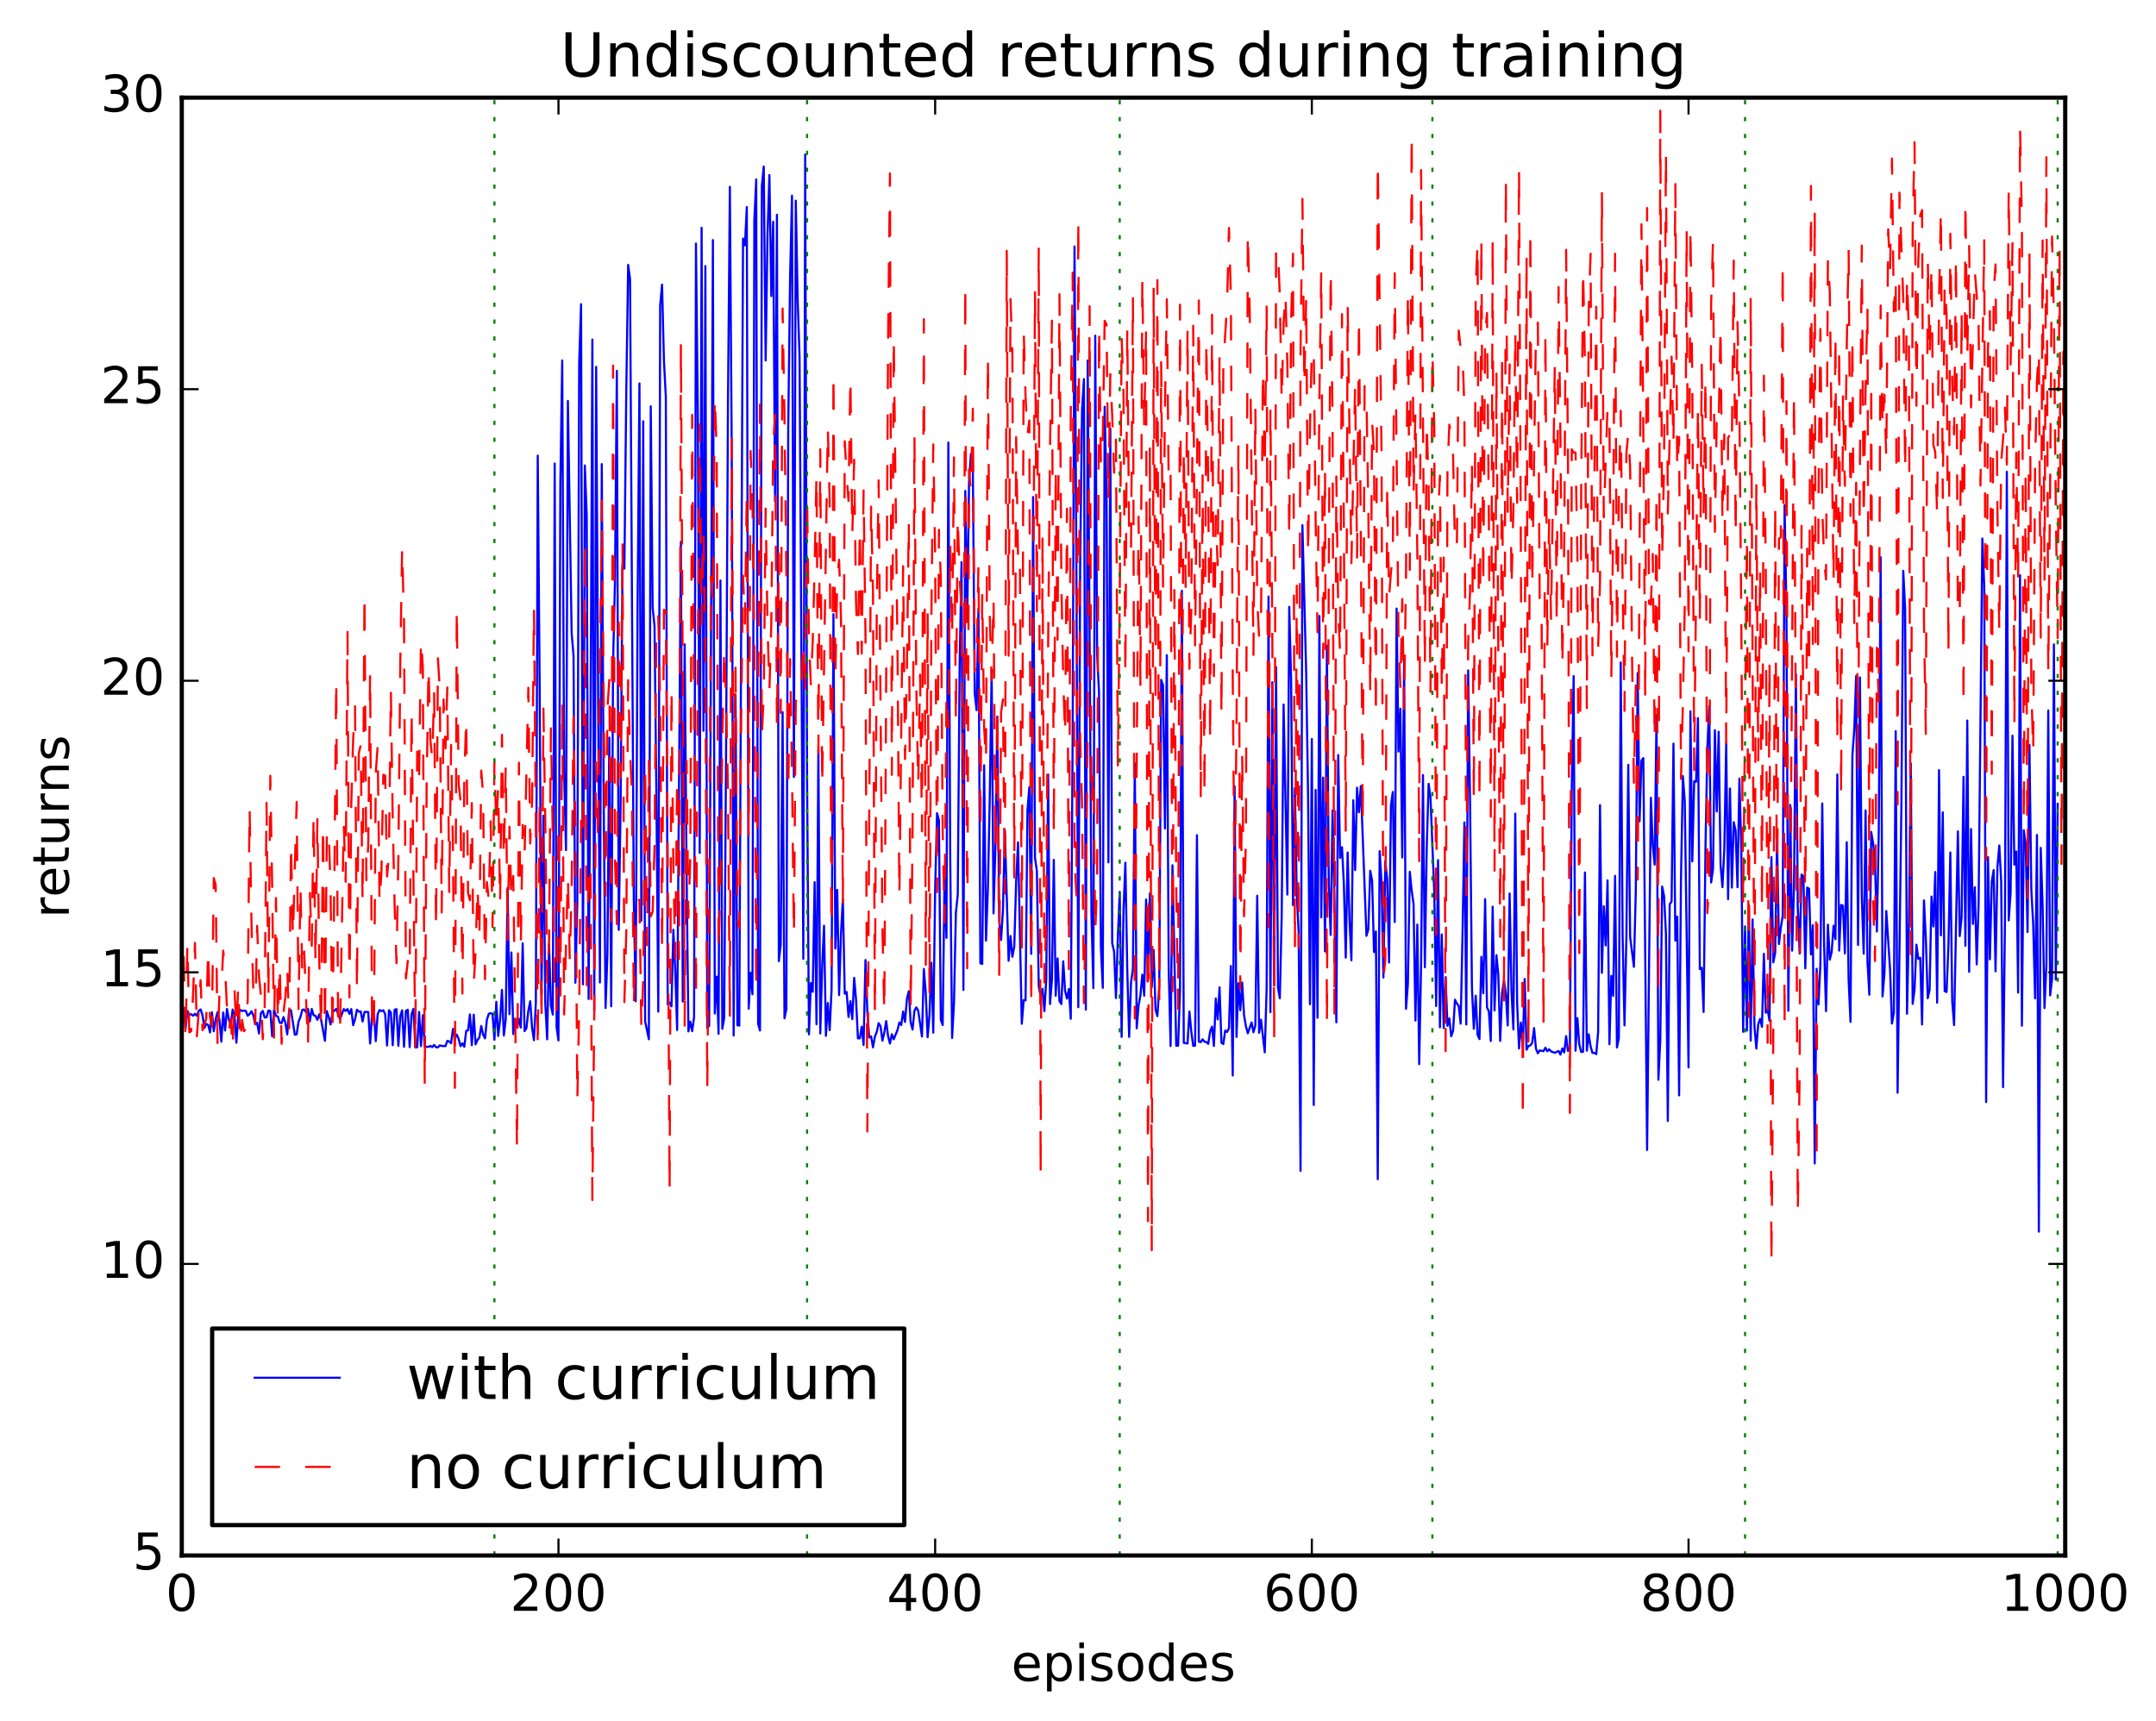 <?xml version="1.0" encoding="utf-8" standalone="no"?>
<!DOCTYPE svg PUBLIC "-//W3C//DTD SVG 1.1//EN"
  "http://www.w3.org/Graphics/SVG/1.1/DTD/svg11.dtd">
<!-- Created with matplotlib (http://matplotlib.org/) -->
<svg height="408pt" version="1.1" viewBox="0 0 511 408" width="511pt" xmlns="http://www.w3.org/2000/svg" xmlns:xlink="http://www.w3.org/1999/xlink">
 <defs>
  <style type="text/css">
*{stroke-linecap:butt;stroke-linejoin:round;stroke-miterlimit:100000;}
  </style>
 </defs>
 <g id="figure_1">
  <g id="patch_1">
   <path d="M 0 408.169 
L 511.954 408.169 
L 511.954 0 
L 0 0 
z
" style="fill:#ffffff;"/>
  </g>
  <g id="axes_1">
   <g id="patch_2">
    <path d="M 43.084 368.742 
L 489.484 368.742 
L 489.484 23.142 
L 43.084 23.142 
z
" style="fill:#ffffff;"/>
   </g>
   <g id="line2d_1">
    <path clip-path="url(#p63d7a91ccc)" d="M 43.53 239.767 
L 43.977 243.884 
L 44.423 239.685 
L 44.869 240.542 
L 45.316 240.441 
L 45.762 240.787 
L 46.209 240.33 
L 46.655 240.806 
L 47.101 239.617 
L 47.548 239.305 
L 47.994 240.634 
L 48.441 243.706 
L 48.887 242.729 
L 49.333 242.943 
L 49.78 244.747 
L 50.226 239.974 
L 50.673 244.464 
L 51.119 241.582 
L 51.565 239.955 
L 52.012 241.702 
L 52.458 246.939 
L 52.905 240.024 
L 53.351 244.293 
L 53.797 239.185 
L 54.244 241.667 
L 54.69 243.029 
L 55.137 239.324 
L 55.583 240.71 
L 56.029 247.191 
L 56.476 240.607 
L 56.922 239.385 
L 57.369 239.68 
L 57.815 239.576 
L 58.261 239.644 
L 58.708 240.793 
L 59.154 240.394 
L 59.601 239.73 
L 60.047 240.695 
L 60.493 242.86 
L 60.94 242.459 
L 61.386 245.003 
L 61.833 240.198 
L 62.279 239.638 
L 62.725 241.208 
L 63.172 241.162 
L 63.618 239.557 
L 64.065 239.673 
L 64.511 245.676 
L 64.957 239.392 
L 65.404 240.82 
L 65.85 240.962 
L 66.297 242.437 
L 66.743 242.538 
L 67.189 241.103 
L 67.636 242.463 
L 68.082 245.222 
L 68.529 239.473 
L 68.975 239.48 
L 69.868 245.285 
L 70.314 245.206 
L 70.761 242.169 
L 71.207 241.107 
L 71.653 239.388 
L 72.1 239.317 
L 72.546 239.994 
L 72.993 239.177 
L 73.439 242.131 
L 73.885 239.177 
L 74.332 240.66 
L 74.778 240.816 
L 75.225 241.759 
L 75.671 240.445 
L 76.117 241.791 
L 77.01 246.733 
L 77.457 239.679 
L 77.903 241.071 
L 78.349 242.858 
L 78.796 240.026 
L 79.689 239.157 
L 80.581 241.625 
L 81.474 239.207 
L 81.921 239.671 
L 82.367 239.207 
L 82.813 240.366 
L 83.26 239.216 
L 83.706 243.034 
L 84.153 241.637 
L 84.599 239.361 
L 85.045 239.814 
L 85.492 239.772 
L 85.938 242.159 
L 86.385 239.898 
L 87.277 239.898 
L 87.724 247.363 
L 88.17 240.406 
L 88.617 239.882 
L 89.063 246.819 
L 89.509 240.42 
L 89.956 239.438 
L 90.402 239.718 
L 90.849 239.484 
L 91.295 240.413 
L 91.741 247.854 
L 92.188 239.476 
L 92.634 239.999 
L 93.081 247.774 
L 93.527 239.385 
L 93.973 239.22 
L 94.42 247.931 
L 94.866 240.851 
L 95.313 239.503 
L 95.759 248.15 
L 96.205 239.645 
L 96.652 239.36 
L 97.098 248.229 
L 97.545 240.466 
L 97.991 239.138 
L 98.437 248.282 
L 98.884 248.268 
L 99.33 239.895 
L 99.777 247.991 
L 100.223 240.663 
L 100.669 248.145 
L 101.562 248.164 
L 102.009 247.938 
L 102.455 248.235 
L 102.901 247.719 
L 103.348 248.251 
L 103.794 248.282 
L 104.241 247.815 
L 104.687 247.955 
L 105.58 248.003 
L 106.026 246.73 
L 106.473 246.899 
L 106.919 247.321 
L 107.365 243.911 
L 107.812 246.147 
L 108.258 245.262 
L 108.705 246.302 
L 109.151 248.009 
L 109.597 247.325 
L 110.044 248.148 
L 110.49 244.394 
L 110.937 244.244 
L 111.383 240.477 
L 111.829 247.772 
L 112.276 240.543 
L 112.722 247.569 
L 113.169 246.529 
L 113.615 245.956 
L 114.061 243.211 
L 114.508 245.277 
L 114.954 246.141 
L 115.401 241.729 
L 115.847 240.347 
L 116.293 240.162 
L 116.74 240.363 
L 117.186 246.489 
L 117.633 237.5 
L 118.079 245.583 
L 118.525 241.769 
L 118.972 234.664 
L 119.418 245.482 
L 119.865 241.667 
L 120.311 210.491 
L 120.757 240.422 
L 121.204 225.793 
L 121.65 245.138 
L 122.097 241.497 
L 122.543 243.603 
L 122.989 241.534 
L 123.436 243.593 
L 123.882 223.617 
L 124.329 244.438 
L 124.775 243.735 
L 125.221 239.621 
L 125.668 237.348 
L 126.114 243.708 
L 126.561 246.589 
L 127.007 237.59 
L 127.453 108.008 
L 127.9 161.942 
L 128.346 235.782 
L 128.793 193.341 
L 129.239 237.836 
L 129.685 246.378 
L 130.132 223.966 
L 130.578 238.457 
L 131.025 240.518 
L 131.471 109.882 
L 131.917 243.48 
L 132.364 246.643 
L 132.81 114.532 
L 133.257 85.449 
L 133.703 183.134 
L 134.149 201.516 
L 134.596 95.035 
L 135.489 150.112 
L 135.935 155.415 
L 136.381 232.967 
L 136.828 213.918 
L 137.274 86.083 
L 137.721 72.106 
L 138.167 233.354 
L 138.613 110.342 
L 139.06 122.013 
L 139.506 236.823 
L 139.953 174.991 
L 140.399 80.502 
L 140.845 239.585 
L 141.292 86.977 
L 142.185 232.91 
L 142.631 110.017 
L 143.077 189.287 
L 143.524 238.953 
L 143.97 226.117 
L 144.417 174.845 
L 144.863 238.535 
L 145.309 156.904 
L 145.756 137.732 
L 146.202 87.922 
L 146.649 220.425 
L 147.095 190.542 
L 147.541 134.597 
L 147.988 134.799 
L 148.434 92.877 
L 148.881 62.801 
L 149.327 66.119 
L 150.22 213.28 
L 150.666 237.359 
L 151.113 143.872 
L 151.559 90.885 
L 152.005 218.252 
L 152.452 99.874 
L 152.898 242.063 
L 153.791 246.369 
L 154.237 96.338 
L 154.684 143.985 
L 155.13 148.389 
L 155.577 188.932 
L 156.023 239.826 
L 156.469 72.376 
L 156.916 67.475 
L 157.362 85.471 
L 157.809 94.069 
L 158.255 238.062 
L 158.701 237.634 
L 159.148 238.586 
L 159.594 220.401 
L 160.041 230.052 
L 160.487 244.181 
L 161.38 128.42 
L 161.826 237.419 
L 162.273 152.735 
L 162.719 206.193 
L 163.165 244.503 
L 163.612 242.193 
L 164.058 244.442 
L 164.505 241.136 
L 164.951 57.727 
L 165.397 98.464 
L 165.844 202.198 
L 166.29 53.987 
L 166.737 173.236 
L 167.183 63.073 
L 167.629 243.657 
L 168.076 243.195 
L 168.969 56.903 
L 169.415 240.267 
L 169.861 231.517 
L 170.308 245.077 
L 170.754 137.622 
L 171.201 243.881 
L 171.647 241.27 
L 172.093 178.133 
L 172.54 95.253 
L 172.986 44.289 
L 173.433 107.428 
L 173.879 245.483 
L 174.325 164.76 
L 174.772 243.05 
L 175.218 243.126 
L 176.111 56.556 
L 176.557 58.134 
L 177.004 49.092 
L 177.45 239.132 
L 177.897 230.621 
L 178.343 235.694 
L 178.789 52.173 
L 179.236 42.526 
L 179.682 242.666 
L 180.129 244.286 
L 180.575 44.043 
L 181.021 39.472 
L 181.468 85.446 
L 181.914 55.499 
L 182.361 41.501 
L 182.807 70.187 
L 183.253 52.57 
L 183.7 118.824 
L 184.146 50.911 
L 184.593 227.853 
L 185.039 223.914 
L 185.485 168.808 
L 185.932 241.407 
L 186.378 239.241 
L 186.825 100.861 
L 187.271 65.263 
L 187.717 46.38 
L 188.164 184.184 
L 188.61 47.568 
L 189.057 71.049 
L 189.503 84.504 
L 190.396 227.309 
L 190.842 36.626 
L 191.289 184.974 
L 191.735 245.199 
L 192.181 233.05 
L 192.628 235.119 
L 193.074 209.133 
L 193.521 242.811 
L 193.967 177.763 
L 194.413 244.986 
L 194.86 229.264 
L 195.306 219.465 
L 195.753 245.555 
L 196.199 237.775 
L 196.645 244.204 
L 197.092 234.63 
L 197.538 145.596 
L 197.985 224.833 
L 198.431 210.971 
L 198.877 235.9 
L 199.324 221.373 
L 199.77 213.166 
L 200.217 235.57 
L 200.663 235.16 
L 201.109 241.092 
L 201.556 237.339 
L 202.002 241.586 
L 202.449 231.809 
L 202.895 236.99 
L 203.341 246.149 
L 203.788 246.15 
L 204.234 243.395 
L 204.681 247.73 
L 205.127 227.581 
L 205.573 239.951 
L 206.02 245.966 
L 206.466 245.677 
L 206.913 248.283 
L 207.359 245.766 
L 207.805 244.634 
L 208.252 242.554 
L 208.698 243.284 
L 209.145 246.7 
L 209.591 244.804 
L 210.037 242.069 
L 210.484 245.61 
L 210.93 247.387 
L 211.377 245.18 
L 211.823 246.378 
L 212.716 244.193 
L 213.162 242.383 
L 213.609 242.985 
L 214.055 239.79 
L 214.501 242.256 
L 214.948 236.819 
L 215.394 234.972 
L 215.841 242.359 
L 216.287 244.064 
L 216.733 239.587 
L 217.18 238.82 
L 217.626 239.61 
L 218.519 245.712 
L 218.965 229.684 
L 219.412 235.346 
L 219.858 245.883 
L 220.305 240.518 
L 220.751 228.234 
L 221.197 244.803 
L 221.644 210.632 
L 222.09 192.777 
L 222.537 194.438 
L 222.983 241.752 
L 223.429 243.003 
L 223.876 207.592 
L 224.322 222.339 
L 224.769 104.903 
L 225.215 203.594 
L 225.661 246.049 
L 226.108 237.73 
L 226.554 216.465 
L 227.001 212.045 
L 227.447 157.753 
L 227.893 133.262 
L 228.34 234.674 
L 228.786 116.383 
L 229.233 147.26 
L 229.679 114.256 
L 230.125 107.578 
L 230.572 110.511 
L 231.018 164.322 
L 231.465 168.364 
L 231.911 144.311 
L 232.357 228.362 
L 232.804 228.523 
L 233.25 181.419 
L 233.697 222.979 
L 234.143 210.573 
L 234.589 188.881 
L 235.036 158.822 
L 235.482 216.521 
L 235.929 200.579 
L 236.375 169.866 
L 236.821 218.215 
L 237.268 222.845 
L 237.714 215.721 
L 238.161 196.799 
L 239.053 227.755 
L 239.5 221.9 
L 239.946 226.827 
L 240.393 224.413 
L 240.839 209.023 
L 241.285 199.681 
L 242.178 242.698 
L 242.625 237.077 
L 243.071 237.157 
L 243.517 192.16 
L 243.964 186.606 
L 244.41 226.133 
L 244.857 117.817 
L 245.303 203.362 
L 245.749 206.431 
L 246.196 233.673 
L 246.642 236.348 
L 247.089 234.402 
L 247.535 239.736 
L 247.981 232.067 
L 248.428 183.603 
L 248.874 238.016 
L 249.321 232.196 
L 249.767 203.841 
L 250.213 236.049 
L 250.66 227.197 
L 251.106 237.291 
L 251.553 238.022 
L 251.999 227.889 
L 252.445 234.941 
L 252.892 236.739 
L 253.338 234.463 
L 253.785 241.519 
L 254.231 174.665 
L 254.677 58.422 
L 255.124 135.137 
L 255.57 238.764 
L 256.017 133.032 
L 256.463 97.017 
L 256.909 89.867 
L 257.356 239.345 
L 257.802 85.458 
L 258.695 217.182 
L 259.141 234.253 
L 259.588 79.582 
L 260.034 155.143 
L 260.481 164.071 
L 260.927 224.586 
L 261.373 234.185 
L 261.82 96.434 
L 262.266 117.427 
L 262.713 204.431 
L 263.159 101.608 
L 263.605 223.597 
L 264.052 225.571 
L 264.498 236.605 
L 264.945 222.213 
L 265.391 211.435 
L 265.837 245.809 
L 266.284 215.93 
L 266.73 204.521 
L 267.177 229.964 
L 267.623 245.812 
L 268.069 232.883 
L 268.516 229.648 
L 268.962 180.938 
L 269.409 243.767 
L 269.855 238.368 
L 270.301 235.903 
L 270.748 231.04 
L 271.194 236.044 
L 271.641 213.243 
L 272.087 232.502 
L 272.533 211.789 
L 272.98 234.033 
L 273.426 225.187 
L 273.873 239.371 
L 274.319 240.889 
L 274.765 233.616 
L 275.212 161.162 
L 275.658 162.486 
L 276.105 196.406 
L 276.551 155.31 
L 276.997 229.748 
L 277.444 247.985 
L 277.89 205.125 
L 278.783 247.908 
L 279.229 247.882 
L 279.676 234.899 
L 280.122 140.045 
L 280.569 247.221 
L 281.461 247.382 
L 281.908 239.785 
L 282.354 244.575 
L 282.801 247.937 
L 283.247 247.9 
L 283.693 197.989 
L 284.14 246.924 
L 284.586 247.05 
L 285.033 246.379 
L 285.479 246.947 
L 285.925 247.024 
L 286.372 247.457 
L 286.818 244.505 
L 287.265 243.386 
L 287.711 247.954 
L 288.157 236.708 
L 288.604 241.66 
L 289.05 234.058 
L 289.497 247.207 
L 289.943 247.5 
L 290.389 244.293 
L 290.836 244.635 
L 291.282 243.783 
L 291.729 229.002 
L 292.175 254.949 
L 292.621 186.397 
L 293.068 245.818 
L 293.514 233.074 
L 293.961 239.497 
L 294.407 232.915 
L 294.853 240.67 
L 295.3 243.269 
L 295.746 244.948 
L 296.639 242.375 
L 297.085 244.701 
L 297.532 243.122 
L 297.978 212.347 
L 298.425 244.832 
L 298.871 241.736 
L 299.764 249.474 
L 300.21 234.237 
L 300.657 141.406 
L 301.103 239.942 
L 301.549 161.741 
L 301.996 233.537 
L 302.442 158.138 
L 302.889 234.088 
L 303.335 236.646 
L 303.781 217.062 
L 304.228 167.011 
L 305.121 212.067 
L 305.567 143.849 
L 306.013 161.218 
L 306.46 214.557 
L 306.906 186.856 
L 307.353 212.113 
L 307.799 220.926 
L 308.245 277.576 
L 308.692 124.498 
L 309.585 159.625 
L 310.031 188.745 
L 310.477 238.052 
L 310.924 175.188 
L 311.37 261.952 
L 311.817 187.25 
L 312.263 241.264 
L 312.709 146.029 
L 313.156 217.483 
L 313.602 184.345 
L 314.049 225.52 
L 314.495 153.061 
L 314.941 209.7 
L 315.388 221.635 
L 315.834 192.109 
L 316.281 213.366 
L 316.727 242.356 
L 317.173 178.987 
L 317.62 203.374 
L 318.066 200.841 
L 318.513 209.498 
L 318.959 227.01 
L 319.405 202.098 
L 319.852 218.16 
L 320.298 227.649 
L 320.745 189.705 
L 321.191 206.256 
L 321.637 186.726 
L 322.084 192.552 
L 322.53 186.344 
L 323.869 221.848 
L 324.316 220.271 
L 324.762 206.42 
L 325.209 208.792 
L 325.655 225.701 
L 326.101 220.804 
L 326.548 279.528 
L 326.994 201.761 
L 327.441 209.122 
L 327.887 231.732 
L 328.333 204.143 
L 328.78 208.398 
L 329.226 228.186 
L 329.673 190.827 
L 330.119 187.737 
L 330.565 218.569 
L 331.012 144.262 
L 331.458 178.165 
L 331.905 167.999 
L 332.351 203.266 
L 332.797 156.518 
L 333.244 239.151 
L 333.69 233.195 
L 334.137 206.671 
L 334.583 211.068 
L 335.029 214.271 
L 335.476 241.93 
L 335.922 219.182 
L 336.369 252.256 
L 336.815 228.798 
L 337.261 183.737 
L 337.708 229.292 
L 338.154 200.928 
L 338.601 185.806 
L 339.047 189.16 
L 339.94 211.525 
L 340.386 238.496 
L 340.833 203.884 
L 341.279 243.524 
L 341.725 221.528 
L 342.172 243.713 
L 342.618 231.648 
L 343.065 243.188 
L 343.511 241.421 
L 343.957 245.665 
L 344.404 244.332 
L 344.85 236.99 
L 345.297 237.896 
L 345.743 238.484 
L 346.189 242.671 
L 346.636 221.683 
L 347.082 194.958 
L 347.529 242.861 
L 347.975 158.932 
L 348.421 189.996 
L 348.868 234.231 
L 349.314 243.89 
L 349.761 236.037 
L 350.207 245.32 
L 350.653 246.326 
L 351.1 226.833 
L 351.546 235.475 
L 351.993 213.14 
L 352.439 238.791 
L 352.885 239.768 
L 353.332 246.786 
L 353.778 214.932 
L 354.225 239.547 
L 354.671 226.427 
L 355.117 230.99 
L 355.564 246.764 
L 356.01 235.445 
L 356.457 232.475 
L 356.903 235.592 
L 357.349 243.092 
L 357.796 211.819 
L 358.242 234.877 
L 358.689 244.03 
L 359.135 192.869 
L 359.581 237.78 
L 360.028 248.571 
L 360.474 242.415 
L 360.921 248.244 
L 361.367 232.082 
L 361.813 248.854 
L 362.26 247.952 
L 362.706 247.838 
L 363.153 247.2 
L 363.599 243.711 
L 364.045 248.622 
L 364.492 249.701 
L 364.938 249.019 
L 365.831 249.193 
L 366.277 248.369 
L 366.724 249.215 
L 367.17 248.738 
L 367.617 249.252 
L 368.509 249.573 
L 369.402 249.149 
L 369.849 250.01 
L 370.295 248.531 
L 370.741 249.486 
L 371.188 245.621 
L 371.634 249.152 
L 372.081 248.448 
L 372.527 187.377 
L 372.973 160.269 
L 373.42 249.096 
L 373.866 241.355 
L 374.313 247.588 
L 374.759 249.396 
L 375.205 249.348 
L 375.652 206.834 
L 376.098 249.077 
L 376.545 245.181 
L 376.991 248.078 
L 377.437 249.597 
L 377.884 249.597 
L 378.33 249.902 
L 378.777 244.696 
L 379.223 190.871 
L 379.669 230.617 
L 380.116 214.83 
L 380.562 224.111 
L 381.009 208.697 
L 381.455 247.534 
L 381.901 231.349 
L 382.348 236.075 
L 382.794 207.637 
L 383.241 248.312 
L 383.687 246.162 
L 384.133 157.046 
L 384.58 221.838 
L 385.026 243.081 
L 385.473 222.317 
L 385.919 181.318 
L 386.365 222.167 
L 387.258 229.201 
L 387.705 211.219 
L 388.151 159.553 
L 388.597 194.69 
L 389.044 180.341 
L 389.49 179.714 
L 390.383 272.617 
L 391.276 189.115 
L 391.722 200.351 
L 392.169 204.958 
L 392.615 169.46 
L 393.061 255.958 
L 393.508 246.595 
L 393.954 210.154 
L 394.401 212.389 
L 394.847 221.259 
L 395.293 265.734 
L 395.74 214.318 
L 396.186 213.766 
L 396.633 176.288 
L 397.079 222.987 
L 397.525 217.308 
L 397.972 259.667 
L 398.418 208.176 
L 398.865 183.978 
L 399.311 190.006 
L 400.204 253.042 
L 400.65 168.634 
L 401.097 204.198 
L 401.543 185.196 
L 401.989 185.336 
L 402.436 170.22 
L 402.882 229.746 
L 403.329 229.423 
L 403.775 239.896 
L 404.221 200.887 
L 404.668 177.095 
L 405.114 167.347 
L 405.561 209.212 
L 406.007 205.985 
L 406.453 173.096 
L 406.9 192.371 
L 407.346 173.473 
L 407.793 205.002 
L 408.239 210.307 
L 408.685 201.398 
L 409.132 176.084 
L 409.578 213.153 
L 410.025 186.924 
L 410.471 210.412 
L 410.917 194.898 
L 411.364 196.914 
L 411.81 210.328 
L 412.257 184.581 
L 412.703 200.54 
L 413.149 244.6 
L 413.596 219.617 
L 414.042 244.308 
L 414.489 214.575 
L 414.935 246.683 
L 415.381 217.973 
L 415.828 243.242 
L 416.274 248.575 
L 416.721 242.83 
L 417.167 241.538 
L 417.613 243.419 
L 418.06 226.1 
L 418.506 240.077 
L 418.953 239.288 
L 419.399 241.993 
L 419.845 203.178 
L 420.292 228.137 
L 420.738 225.915 
L 421.185 198.815 
L 421.631 223.784 
L 422.077 219.938 
L 422.524 217.08 
L 422.97 119.745 
L 423.417 144.939 
L 423.863 239.61 
L 424.309 190.82 
L 424.756 225.367 
L 425.202 210.361 
L 425.649 159.815 
L 426.095 215.058 
L 426.541 226.054 
L 426.988 207.321 
L 427.434 207.732 
L 427.881 229.545 
L 428.327 210.409 
L 428.773 210.676 
L 429.22 226.274 
L 429.666 219.331 
L 430.113 275.802 
L 430.559 229.667 
L 431.005 238.101 
L 431.452 228.686 
L 431.898 190.465 
L 432.345 224.18 
L 432.791 239.703 
L 433.237 219.197 
L 433.684 227.486 
L 434.13 225.697 
L 434.577 219.466 
L 435.023 222.655 
L 435.469 183.598 
L 435.916 225.346 
L 436.362 214.531 
L 436.809 214.699 
L 437.255 226.019 
L 437.701 199.664 
L 438.148 232.351 
L 438.594 242.248 
L 439.041 179.128 
L 439.487 172.849 
L 439.933 160.235 
L 440.38 224.023 
L 440.826 160.584 
L 441.273 212.531 
L 441.719 226.078 
L 442.165 192.115 
L 442.612 227.922 
L 443.058 235.814 
L 443.505 197.225 
L 443.951 199.919 
L 444.397 204.564 
L 444.844 220.814 
L 445.29 197.222 
L 445.737 132.103 
L 446.183 236.233 
L 446.629 230.876 
L 447.076 215.97 
L 447.969 229.816 
L 448.415 242.646 
L 448.861 240.067 
L 449.308 173.318 
L 449.754 259.036 
L 450.647 191.493 
L 451.093 135.321 
L 451.54 144.227 
L 451.986 240.313 
L 452.433 219.494 
L 452.879 180.944 
L 453.325 237.984 
L 453.772 234.57 
L 454.218 223.95 
L 454.665 227.32 
L 455.111 227.039 
L 455.557 242.867 
L 456.004 213.445 
L 456.45 222.566 
L 456.897 236.645 
L 457.343 234.635 
L 457.789 212.544 
L 458.236 219.621 
L 458.682 206.712 
L 459.129 237.707 
L 459.575 182.569 
L 460.021 221.738 
L 460.468 192.573 
L 460.914 234.963 
L 461.361 235.166 
L 461.807 224.168 
L 462.253 202.088 
L 462.7 237.308 
L 463.146 243.008 
L 464.039 197.084 
L 464.485 221.904 
L 464.932 217.376 
L 465.378 184.149 
L 465.825 224.21 
L 466.271 170.809 
L 466.717 230.385 
L 467.164 196.542 
L 467.61 219.034 
L 468.057 210.332 
L 468.503 228.624 
L 468.949 214.56 
L 469.842 127.678 
L 470.289 138.824 
L 470.735 261.251 
L 471.181 203.197 
L 471.628 227.416 
L 472.074 208.996 
L 472.521 206.261 
L 472.967 230.268 
L 473.413 205.603 
L 473.86 200.422 
L 474.306 208.948 
L 474.753 257.718 
L 475.199 218.784 
L 475.645 111.843 
L 476.092 218.189 
L 476.538 211.675 
L 476.985 174.389 
L 477.431 204.982 
L 477.877 201.843 
L 478.324 235.315 
L 478.77 136.351 
L 479.217 243.158 
L 479.663 196.809 
L 480.109 200.016 
L 480.556 220.943 
L 481.002 176.605 
L 481.449 210.953 
L 481.895 219.123 
L 482.341 236.672 
L 482.788 197.931 
L 483.234 291.976 
L 483.681 201.008 
L 484.127 214.833 
L 484.573 238.969 
L 485.02 228.808 
L 485.466 168.421 
L 485.913 235.962 
L 486.359 232.144 
L 486.805 152.752 
L 487.252 232.224 
L 487.698 190.568 
L 487.698 190.568 
" style="fill:none;stroke:#0000ff;stroke-linecap:square;stroke-width:0.5;"/>
   </g>
   <g id="line2d_2">
    <path clip-path="url(#p63d7a91ccc)" d="M 43.53 226.658 
L 43.977 246.689 
L 44.423 223.361 
L 44.869 244.714 
L 45.316 244.461 
L 45.762 235.763 
L 46.209 223.539 
L 46.655 245.67 
L 47.101 239.766 
L 47.548 232.361 
L 47.994 244.226 
L 48.887 241.484 
L 49.333 224.892 
L 49.78 241.181 
L 50.226 243.318 
L 50.673 208.163 
L 51.119 209.773 
L 51.565 247.744 
L 52.012 235.743 
L 52.458 234.509 
L 52.905 225.366 
L 53.351 229.588 
L 53.797 239.071 
L 54.244 244.153 
L 54.69 241.539 
L 55.137 248.845 
L 55.583 234.608 
L 56.029 243.919 
L 56.476 233.542 
L 56.922 247.248 
L 57.369 241.79 
L 57.815 244.459 
L 58.261 243.938 
L 58.708 236.986 
L 59.154 191.205 
L 59.601 218.54 
L 60.047 235.293 
L 60.493 242.739 
L 60.94 219.496 
L 61.386 231.498 
L 61.833 235.983 
L 62.279 246.366 
L 62.725 239.325 
L 63.172 190.341 
L 63.618 236.535 
L 64.065 183.91 
L 64.511 210.527 
L 64.957 245.994 
L 65.404 212.904 
L 65.85 242.158 
L 66.297 228.53 
L 66.743 247.439 
L 67.189 240.056 
L 67.636 236.305 
L 68.082 229.293 
L 68.529 243.764 
L 68.975 199.653 
L 69.421 222.273 
L 70.314 190.127 
L 70.761 239.213 
L 71.207 209.945 
L 71.653 230.927 
L 72.1 225.578 
L 72.993 247.981 
L 73.439 211.305 
L 73.885 224.199 
L 74.332 193.022 
L 74.778 228.54 
L 75.225 193.898 
L 75.671 227.963 
L 76.117 244.025 
L 76.564 195.296 
L 77.01 243.313 
L 77.457 198.181 
L 77.903 196.279 
L 78.349 211.156 
L 78.796 245.362 
L 79.242 209.335 
L 79.689 160.823 
L 80.135 244.616 
L 80.581 244.739 
L 81.474 195.238 
L 81.921 209.045 
L 82.367 149.82 
L 82.813 236.441 
L 83.26 190.29 
L 83.706 175.175 
L 84.153 167.425 
L 84.599 234.976 
L 85.045 178.55 
L 85.492 176.691 
L 85.938 214.101 
L 86.385 140.413 
L 86.831 208.684 
L 87.277 200.227 
L 87.724 159.15 
L 88.17 240.642 
L 88.617 245.651 
L 89.063 183.157 
L 89.509 176.875 
L 89.956 214.298 
L 90.402 206.769 
L 90.849 183.652 
L 91.295 183.9 
L 91.741 207.791 
L 92.188 202.485 
L 92.634 163.3 
L 93.081 194.372 
L 93.527 214.443 
L 93.973 228.353 
L 94.42 203.451 
L 94.866 157.841 
L 95.313 129.605 
L 95.759 147.549 
L 96.205 231.959 
L 96.652 227.781 
L 97.098 230.149 
L 97.545 168.276 
L 98.437 248.6 
L 98.884 178.149 
L 99.33 184.583 
L 99.777 151.338 
L 100.223 158.226 
L 100.669 257.193 
L 101.116 186.613 
L 101.562 158.031 
L 102.009 175.476 
L 102.455 179.837 
L 102.901 163.636 
L 103.348 220.341 
L 103.794 156.038 
L 104.241 163.609 
L 104.687 216.309 
L 105.133 165.793 
L 105.58 177.445 
L 106.026 162.955 
L 106.473 211.446 
L 106.919 176.573 
L 107.365 201.809 
L 107.812 257.881 
L 108.258 143.901 
L 108.705 185.895 
L 109.151 189.792 
L 109.597 235.532 
L 110.044 184.789 
L 110.49 170.082 
L 110.937 211.75 
L 111.383 213.418 
L 111.829 190.365 
L 112.276 233.314 
L 112.722 225.547 
L 113.169 210.05 
L 113.615 222.352 
L 114.061 182.671 
L 114.508 188.423 
L 114.954 232.158 
L 115.401 209.098 
L 115.847 213.267 
L 116.293 194.688 
L 116.74 219.772 
L 117.186 180.703 
L 117.633 196.288 
L 118.079 186.435 
L 118.525 214.356 
L 118.972 174.196 
L 119.418 203.585 
L 119.865 181.35 
L 120.311 222.831 
L 120.757 195.969 
L 121.204 213.506 
L 121.65 207.672 
L 122.543 272.556 
L 122.989 180.795 
L 123.436 224.344 
L 123.882 195.552 
L 124.329 202.882 
L 125.221 163.032 
L 125.668 199.961 
L 126.114 190.015 
L 126.561 144.026 
L 127.453 248.925 
L 127.9 190.867 
L 128.346 242.405 
L 128.793 167.959 
L 129.239 194.623 
L 129.685 232.946 
L 130.132 223.015 
L 130.578 172.654 
L 131.025 198.702 
L 131.471 237.231 
L 131.917 239.469 
L 132.364 195.19 
L 132.81 236.021 
L 133.257 166.368 
L 133.703 240.491 
L 134.596 207.662 
L 135.042 227.696 
L 135.489 210.739 
L 135.935 169.961 
L 136.381 197.069 
L 136.828 260.865 
L 137.274 239.426 
L 137.721 194.57 
L 138.167 198.679 
L 138.613 128.633 
L 139.06 233.532 
L 139.506 207.103 
L 139.953 204.494 
L 140.399 284.473 
L 140.845 240.134 
L 141.292 180.69 
L 141.738 199.589 
L 142.631 118.675 
L 143.524 212.347 
L 143.97 167.948 
L 144.417 161.188 
L 144.863 218.421 
L 145.309 86.644 
L 145.756 203.352 
L 146.202 219.047 
L 146.649 147.596 
L 147.095 184.287 
L 147.541 128.298 
L 147.988 237.556 
L 148.434 220.934 
L 148.881 161.238 
L 149.327 178.329 
L 149.773 187.565 
L 150.22 238.765 
L 150.666 220.037 
L 151.113 213.476 
L 151.559 213.31 
L 152.005 243.776 
L 152.452 232.389 
L 152.898 181.147 
L 153.345 224.084 
L 153.791 180.386 
L 154.237 217.246 
L 154.684 216.086 
L 155.13 201.029 
L 155.577 148.285 
L 156.023 146.056 
L 156.469 166.752 
L 156.916 225.509 
L 157.362 144.551 
L 157.809 144.861 
L 158.255 201.814 
L 158.701 282.422 
L 159.148 163.157 
L 159.594 205.386 
L 160.041 227.167 
L 160.487 184.167 
L 160.933 227.34 
L 161.38 81.36 
L 162.273 243.135 
L 162.719 180.353 
L 163.165 217.594 
L 163.612 203.166 
L 164.058 98.354 
L 164.951 236.714 
L 165.397 153.595 
L 165.844 100.595 
L 166.29 148.019 
L 166.737 126.151 
L 167.183 155.901 
L 167.629 258.248 
L 168.076 208.583 
L 168.522 136.602 
L 168.969 142.907 
L 169.415 93.827 
L 169.861 106.903 
L 170.308 225.662 
L 170.754 209.834 
L 171.201 175.038 
L 171.647 153.396 
L 172.093 166.708 
L 172.54 187.29 
L 172.986 240.994 
L 173.433 104.005 
L 173.879 188.674 
L 174.325 158.272 
L 174.772 217.893 
L 175.218 220.07 
L 175.665 170.282 
L 176.111 136.458 
L 176.557 147.841 
L 177.004 116.455 
L 177.45 198.521 
L 177.897 106.906 
L 178.343 119.055 
L 178.789 154.333 
L 179.236 234.686 
L 180.129 95.903 
L 180.575 174.207 
L 181.021 164.642 
L 181.468 120.555 
L 181.914 148.431 
L 182.361 163.57 
L 182.807 148.067 
L 183.253 105.708 
L 183.7 98.261 
L 184.146 172.737 
L 184.593 131.232 
L 185.039 169.006 
L 185.485 73.142 
L 185.932 98.623 
L 186.378 135.74 
L 186.825 187.648 
L 187.271 156.252 
L 187.717 183.216 
L 188.164 221.844 
L 188.61 166.234 
L 189.057 165.47 
L 189.503 160.74 
L 189.949 161.22 
L 190.396 151.853 
L 190.842 164.988 
L 191.289 117.911 
L 191.735 151.456 
L 192.181 162.209 
L 192.628 151.986 
L 193.074 134.818 
L 193.521 112.344 
L 193.967 178.38 
L 194.413 106.513 
L 194.86 186.485 
L 196.199 101.21 
L 196.645 118.613 
L 197.092 231.691 
L 197.538 88.112 
L 197.985 160.909 
L 198.431 137.078 
L 198.877 132.687 
L 199.324 146.301 
L 199.77 214.408 
L 200.217 104.58 
L 200.663 112.821 
L 201.109 118.742 
L 201.556 89.198 
L 202.002 126.888 
L 202.449 108.969 
L 202.895 142.905 
L 203.341 155.045 
L 203.788 124.975 
L 204.234 154.931 
L 204.681 116.267 
L 205.127 150.042 
L 205.573 268.227 
L 206.466 119.658 
L 206.913 140.517 
L 207.359 240.544 
L 207.805 143.759 
L 208.252 113.878 
L 209.145 219.997 
L 209.591 240.152 
L 210.484 81.09 
L 210.93 41.103 
L 211.377 183.69 
L 211.823 79.755 
L 212.716 153.628 
L 213.162 212.58 
L 214.055 134.215 
L 214.501 179.946 
L 214.948 158.718 
L 215.394 123.409 
L 215.841 239.504 
L 216.287 198.049 
L 216.733 103.22 
L 217.18 163.035 
L 217.626 186.231 
L 218.073 159.931 
L 218.519 197.068 
L 218.965 75.677 
L 219.412 228.725 
L 219.858 145.285 
L 220.305 235.568 
L 220.751 145.813 
L 221.197 105.346 
L 221.644 131.744 
L 222.09 211.494 
L 222.537 125.594 
L 222.983 136.975 
L 223.429 196.994 
L 223.876 218.772 
L 224.322 164.403 
L 224.769 172.536 
L 225.215 129.043 
L 225.661 151.226 
L 226.108 108.432 
L 226.554 171.342 
L 227.001 122.31 
L 227.447 137.219 
L 227.893 144.329 
L 228.34 191.319 
L 228.786 67.325 
L 229.233 229.537 
L 229.679 111.335 
L 230.125 116.577 
L 230.572 96.889 
L 231.018 159.191 
L 231.465 156.614 
L 231.911 133.848 
L 232.357 197.022 
L 232.804 140.667 
L 233.25 172.367 
L 233.697 180.54 
L 234.143 84.308 
L 234.589 146.118 
L 235.036 161.301 
L 235.482 141.752 
L 235.929 201.454 
L 236.375 167.936 
L 236.821 231.573 
L 237.268 168.901 
L 237.714 165.79 
L 238.161 211.863 
L 238.607 59.457 
L 239.053 155.435 
L 239.5 70.884 
L 239.946 83.516 
L 240.393 208.024 
L 240.839 103.623 
L 241.285 132.044 
L 241.732 130.744 
L 242.178 225.788 
L 242.625 78.166 
L 243.071 94.081 
L 243.517 103.087 
L 243.964 99.675 
L 244.41 238.531 
L 245.303 68.718 
L 245.749 144.91 
L 246.196 58.446 
L 246.642 278.814 
L 247.089 126.906 
L 247.535 232.896 
L 247.981 217.37 
L 248.428 152.444 
L 248.874 106.039 
L 249.321 76.009 
L 249.767 197.75 
L 250.213 110.803 
L 250.66 151.652 
L 251.106 69.756 
L 251.553 137.871 
L 251.999 161.18 
L 252.445 174.414 
L 252.892 120.61 
L 253.338 229.735 
L 253.785 97.864 
L 254.231 64.637 
L 254.677 203.438 
L 255.124 212.261 
L 255.57 51.576 
L 256.017 175.477 
L 256.463 191.125 
L 256.909 237.793 
L 257.356 214.701 
L 257.802 171.962 
L 258.249 72.598 
L 258.695 190.508 
L 259.141 182.348 
L 259.588 221.118 
L 260.034 208.482 
L 260.481 77.477 
L 260.927 110.091 
L 261.373 104.021 
L 261.82 76.034 
L 262.266 76.911 
L 262.713 118.705 
L 263.159 88.673 
L 263.605 98.467 
L 264.052 112.067 
L 264.498 104.207 
L 264.945 181.469 
L 265.391 141.921 
L 265.837 79.776 
L 266.284 93.273 
L 266.73 160.262 
L 267.177 77.599 
L 267.623 127.847 
L 268.069 130.305 
L 268.516 70.158 
L 268.962 241.457 
L 269.855 122.496 
L 270.301 162.716 
L 270.748 65.826 
L 271.194 101.686 
L 271.641 77.743 
L 272.087 289.501 
L 272.533 105.314 
L 272.98 296.371 
L 273.426 68.161 
L 273.873 167.513 
L 274.319 66.399 
L 274.765 236.903 
L 275.212 85.861 
L 275.658 139.083 
L 276.105 96.944 
L 276.551 70.944 
L 276.997 114.806 
L 277.444 112.368 
L 277.89 234.983 
L 278.337 139.875 
L 278.783 210.634 
L 279.229 239.164 
L 279.676 72.23 
L 280.122 181.454 
L 280.569 106.148 
L 281.015 139.146 
L 281.461 77.585 
L 281.908 158.545 
L 282.354 144.775 
L 282.801 77.226 
L 283.247 152.993 
L 284.14 71.235 
L 284.586 188.746 
L 285.033 112.671 
L 285.479 188.6 
L 285.925 80.458 
L 286.372 115.731 
L 286.818 176.015 
L 287.265 74.588 
L 287.711 160.287 
L 288.157 122.271 
L 288.604 133.97 
L 289.05 84.449 
L 289.497 169.749 
L 289.943 86.586 
L 290.836 72.112 
L 291.282 54.025 
L 291.729 70.377 
L 292.175 160.06 
L 292.621 213.147 
L 293.068 172.166 
L 293.514 105.401 
L 293.961 234.464 
L 294.407 178.485 
L 294.853 217.221 
L 295.3 198.477 
L 295.746 54.889 
L 296.193 73.673 
L 297.085 155.254 
L 297.532 96.435 
L 297.978 142.169 
L 298.425 151.076 
L 298.871 148.695 
L 299.317 87.669 
L 299.764 111.137 
L 300.21 72.352 
L 300.657 219.8 
L 301.103 96.581 
L 301.549 149.693 
L 301.996 245.947 
L 302.442 58.691 
L 302.889 59.123 
L 303.335 70.204 
L 303.781 95.328 
L 304.228 76.712 
L 304.674 69.455 
L 305.121 86.521 
L 305.567 127.432 
L 306.013 76.03 
L 306.46 60.158 
L 306.906 224.736 
L 307.353 138.831 
L 307.799 224.704 
L 308.245 83.241 
L 308.692 47.161 
L 309.138 91.616 
L 309.585 70.314 
L 310.031 131.733 
L 310.477 101.513 
L 310.924 82.772 
L 311.37 82.865 
L 311.817 123.395 
L 312.263 149.888 
L 312.709 94.588 
L 313.156 64.056 
L 313.602 155.93 
L 314.049 111.241 
L 314.495 242.829 
L 314.941 134.511 
L 315.388 63.975 
L 315.834 99.243 
L 316.281 240.261 
L 316.727 112.954 
L 317.173 144.479 
L 317.62 154.791 
L 318.066 74.462 
L 318.513 125.025 
L 318.959 197.182 
L 319.405 72.028 
L 320.298 133.513 
L 321.191 91.139 
L 321.637 132.184 
L 322.084 75.098 
L 322.53 126.427 
L 322.977 195.633 
L 323.423 91.521 
L 323.869 93.997 
L 324.316 120.78 
L 324.762 164.484 
L 325.209 100.044 
L 325.655 107.223 
L 326.101 169.998 
L 326.548 38.122 
L 327.441 107.176 
L 327.887 231.772 
L 328.333 227.623 
L 328.78 114.733 
L 329.226 141.629 
L 329.673 135.61 
L 330.119 131.647 
L 330.565 64.756 
L 331.458 150.735 
L 331.905 163.134 
L 332.351 142.006 
L 332.797 167.973 
L 333.244 136.2 
L 333.69 69.217 
L 334.137 135.109 
L 334.583 31.527 
L 335.029 117.172 
L 335.476 97.45 
L 335.922 131.016 
L 336.369 204.14 
L 336.815 40.316 
L 337.708 157.908 
L 338.154 99.945 
L 338.601 116.073 
L 339.047 164.01 
L 339.493 83.336 
L 339.94 101.028 
L 340.386 221.562 
L 340.833 122.721 
L 341.279 112.758 
L 341.725 163.835 
L 342.172 132.146 
L 342.618 249.188 
L 343.065 111.613 
L 343.511 100.668 
L 343.957 103.018 
L 344.404 108.117 
L 344.85 129.799 
L 345.297 130.028 
L 345.743 78.368 
L 346.189 82.581 
L 346.636 83.847 
L 347.082 96.739 
L 347.529 212.192 
L 347.975 152.37 
L 348.421 140.076 
L 348.868 109.488 
L 349.314 189.88 
L 349.761 67.936 
L 350.207 57.443 
L 350.653 189.964 
L 351.1 56.051 
L 351.546 139.159 
L 351.993 79.093 
L 352.439 74.182 
L 352.885 123.309 
L 353.332 193.614 
L 353.778 56.492 
L 354.225 206.414 
L 354.671 87.855 
L 355.564 222.101 
L 356.01 83.59 
L 356.457 238.064 
L 356.903 42.182 
L 357.349 121.34 
L 357.796 86.391 
L 358.242 139.444 
L 358.689 120.785 
L 359.135 78.348 
L 359.581 119.202 
L 360.028 39.866 
L 360.474 131.779 
L 360.921 265.792 
L 361.813 59.937 
L 362.26 248.021 
L 362.706 54.166 
L 363.153 139.152 
L 364.045 78.086 
L 364.492 76.482 
L 364.938 144.9 
L 365.385 146.525 
L 365.831 243.163 
L 366.277 78.265 
L 366.724 153.565 
L 367.17 122.959 
L 367.617 146.968 
L 368.509 86.59 
L 368.956 148.027 
L 369.402 68.045 
L 369.849 104.313 
L 370.295 158.127 
L 370.741 128.583 
L 371.188 59.217 
L 371.634 109.275 
L 372.081 263.823 
L 372.527 106.522 
L 372.973 107.279 
L 373.42 107.255 
L 373.866 131.538 
L 374.313 225.932 
L 374.759 116.889 
L 375.205 63.585 
L 375.652 86.172 
L 376.098 167.875 
L 376.545 73.559 
L 376.991 60.153 
L 377.437 155.354 
L 378.33 72.715 
L 378.777 153.508 
L 379.223 137.863 
L 379.669 45.456 
L 380.116 122.636 
L 381.009 96.567 
L 381.455 99.201 
L 381.901 160.928 
L 382.348 124.114 
L 382.794 60.145 
L 383.241 155.681 
L 383.687 117.488 
L 384.133 97.393 
L 384.58 138.347 
L 385.026 168.512 
L 385.473 107.415 
L 385.919 102.755 
L 386.365 110.746 
L 386.812 155.347 
L 387.258 185.547 
L 387.705 162.477 
L 388.151 208.503 
L 389.044 53.176 
L 389.49 101.994 
L 389.937 165.676 
L 390.383 49.307 
L 390.829 143.103 
L 391.276 143.357 
L 391.722 131.319 
L 392.169 175.634 
L 392.615 116.669 
L 393.061 235.396 
L 393.508 26.247 
L 393.954 132.046 
L 394.401 110.459 
L 394.847 35.87 
L 395.293 121.714 
L 396.186 84.54 
L 396.633 105.408 
L 397.079 43.636 
L 397.525 111.418 
L 397.972 103.605 
L 398.418 184.641 
L 398.865 166.805 
L 399.311 143.296 
L 399.757 54.243 
L 400.204 154.42 
L 400.65 53.607 
L 401.097 90.057 
L 401.543 182.574 
L 402.436 96.077 
L 402.882 147.424 
L 403.329 86.454 
L 403.775 121.952 
L 404.221 89.391 
L 404.668 216.479 
L 405.114 209.641 
L 405.561 72.091 
L 406.007 56.977 
L 406.453 126.067 
L 406.9 98.551 
L 407.346 100.454 
L 407.793 77.085 
L 408.239 123.502 
L 408.685 102.992 
L 409.132 176.17 
L 409.578 103.771 
L 410.025 103.063 
L 410.471 105.571 
L 410.917 61.779 
L 411.364 127.007 
L 411.81 76.347 
L 412.257 96.881 
L 412.703 145.64 
L 413.149 214.612 
L 414.042 127.358 
L 414.489 241.042 
L 414.935 70.373 
L 415.828 242.456 
L 416.274 114.213 
L 416.721 180.254 
L 417.167 134.331 
L 417.613 215.522 
L 418.06 89.068 
L 418.506 135.032 
L 418.953 247.209 
L 419.399 156.577 
L 419.845 299.711 
L 420.292 246 
L 420.738 119.48 
L 421.185 221.727 
L 421.631 127.75 
L 422.077 127.356 
L 422.524 61.989 
L 422.97 243.626 
L 423.417 95.09 
L 423.863 228.854 
L 424.309 216.654 
L 425.202 93.23 
L 425.649 176.223 
L 426.095 287.586 
L 426.541 253.934 
L 426.988 124.652 
L 427.881 216.872 
L 428.327 130.054 
L 428.773 164.578 
L 429.22 44.08 
L 429.666 152.651 
L 430.113 49.58 
L 430.559 275.693 
L 431.005 118.193 
L 431.452 77.995 
L 431.898 120.775 
L 432.345 132.714 
L 432.791 137.361 
L 433.237 61.169 
L 433.684 69.152 
L 434.577 137.757 
L 435.023 79.077 
L 435.469 175.754 
L 435.916 81.803 
L 436.362 188.549 
L 436.809 93.656 
L 437.255 115.18 
L 437.701 82.356 
L 438.148 59.046 
L 438.594 122.311 
L 439.041 79.741 
L 439.487 147.707 
L 439.933 114.431 
L 440.38 182.903 
L 440.826 109.921 
L 441.273 58.213 
L 441.719 123.116 
L 442.165 92.261 
L 442.612 72.633 
L 443.058 218.196 
L 443.505 90.311 
L 443.951 213.407 
L 444.397 227.811 
L 444.844 153.536 
L 445.29 166.287 
L 445.737 72.42 
L 446.183 101.339 
L 446.629 93.555 
L 447.076 108.763 
L 447.522 54.36 
L 447.969 64.262 
L 448.415 37.591 
L 448.861 73.818 
L 449.308 66.071 
L 449.754 190.707 
L 450.201 45.671 
L 451.093 70.799 
L 451.54 111.666 
L 451.986 65.716 
L 452.433 78.685 
L 452.879 226.204 
L 453.325 54.24 
L 453.772 33.711 
L 454.218 96.181 
L 454.665 61.783 
L 455.111 51.02 
L 455.557 49.805 
L 456.004 147.238 
L 456.45 173.975 
L 456.897 61.228 
L 457.343 84.783 
L 457.789 62.913 
L 458.236 105.505 
L 458.682 107.161 
L 459.129 122.248 
L 459.575 71.259 
L 460.021 49.609 
L 460.468 118.045 
L 460.914 67.336 
L 461.361 74.308 
L 461.807 154.867 
L 462.253 55.397 
L 462.7 90.643 
L 463.146 102.991 
L 463.593 60.714 
L 464.039 144.682 
L 464.485 146.168 
L 464.932 73.326 
L 465.378 167.389 
L 465.825 47.312 
L 466.271 84.849 
L 466.717 58.316 
L 467.164 96.575 
L 468.057 64.36 
L 468.503 69.985 
L 468.949 77.111 
L 469.396 115.095 
L 470.289 56.954 
L 470.735 203.928 
L 471.181 82.583 
L 471.628 73.734 
L 472.074 183.453 
L 472.521 69.578 
L 472.967 62.691 
L 473.413 120.676 
L 473.86 149.761 
L 474.306 109.445 
L 474.753 104.071 
L 475.199 96.649 
L 475.645 110.112 
L 476.092 44.726 
L 476.538 86.412 
L 476.985 57.63 
L 477.431 171.676 
L 477.877 107.326 
L 478.324 138.167 
L 478.77 29.937 
L 479.217 52.501 
L 479.663 195.136 
L 480.109 111.313 
L 480.556 212.94 
L 481.002 59.323 
L 481.449 162.834 
L 481.895 178.52 
L 482.341 110.108 
L 482.788 90.262 
L 483.234 83.074 
L 483.681 151.155 
L 484.127 57.013 
L 484.573 137.417 
L 485.02 37.275 
L 485.466 159.469 
L 485.913 114.206 
L 486.359 56.059 
L 486.805 75.379 
L 487.252 120.403 
L 487.698 151.269 
L 488.145 58.097 
L 488.591 204.816 
L 489.037 83.37 
L 489.484 247.255 
L 489.484 247.255 
" style="fill:none;stroke:#ff0000;stroke-dasharray:6,6;stroke-dashoffset:0.0;stroke-width:0.5;"/>
   </g>
   <g id="line2d_3">
    <path clip-path="url(#p63d7a91ccc)" d="M 117.186 368.742 
L 117.186 23.142 
" style="fill:none;stroke:#008000;stroke-dasharray:1,3;stroke-dashoffset:0.0;stroke-width:0.5;"/>
   </g>
   <g id="line2d_4">
    <path clip-path="url(#p63d7a91ccc)" d="M 191.289 368.742 
L 191.289 23.142 
" style="fill:none;stroke:#008000;stroke-dasharray:1,3;stroke-dashoffset:0.0;stroke-width:0.5;"/>
   </g>
   <g id="line2d_5">
    <path clip-path="url(#p63d7a91ccc)" d="M 265.391 368.742 
L 265.391 23.142 
" style="fill:none;stroke:#008000;stroke-dasharray:1,3;stroke-dashoffset:0.0;stroke-width:0.5;"/>
   </g>
   <g id="line2d_6">
    <path clip-path="url(#p63d7a91ccc)" d="M 339.493 368.742 
L 339.493 23.142 
" style="fill:none;stroke:#008000;stroke-dasharray:1,3;stroke-dashoffset:0.0;stroke-width:0.5;"/>
   </g>
   <g id="line2d_7">
    <path clip-path="url(#p63d7a91ccc)" d="M 413.596 368.742 
L 413.596 23.142 
" style="fill:none;stroke:#008000;stroke-dasharray:1,3;stroke-dashoffset:0.0;stroke-width:0.5;"/>
   </g>
   <g id="line2d_8">
    <path clip-path="url(#p63d7a91ccc)" d="M 487.698 368.742 
L 487.698 23.142 
" style="fill:none;stroke:#008000;stroke-dasharray:1,3;stroke-dashoffset:0.0;stroke-width:0.5;"/>
   </g>
   <g id="patch_3">
    <path d="M 489.484 368.742 
L 489.484 23.142 
" style="fill:none;stroke:#000000;stroke-linecap:square;stroke-linejoin:miter;"/>
   </g>
   <g id="patch_4">
    <path d="M 43.084 368.742 
L 43.084 23.142 
" style="fill:none;stroke:#000000;stroke-linecap:square;stroke-linejoin:miter;"/>
   </g>
   <g id="patch_5">
    <path d="M 43.084 368.742 
L 489.484 368.742 
" style="fill:none;stroke:#000000;stroke-linecap:square;stroke-linejoin:miter;"/>
   </g>
   <g id="patch_6">
    <path d="M 43.084 23.142 
L 489.484 23.142 
" style="fill:none;stroke:#000000;stroke-linecap:square;stroke-linejoin:miter;"/>
   </g>
   <g id="matplotlib.axis_1">
    <g id="xtick_1">
     <g id="line2d_9">
      <defs>
       <path d="M 0 0 
L 0 -4 
" id="md802d04bd5" style="stroke:#000000;stroke-width:0.5;"/>
      </defs>
      <g>
       <use style="stroke:#000000;stroke-width:0.5;" x="43.084" xlink:href="#md802d04bd5" y="368.742"/>
      </g>
     </g>
     <g id="line2d_10">
      <defs>
       <path d="M 0 0 
L 0 4 
" id="m0ee4054d5d" style="stroke:#000000;stroke-width:0.5;"/>
      </defs>
      <g>
       <use style="stroke:#000000;stroke-width:0.5;" x="43.084" xlink:href="#m0ee4054d5d" y="23.142"/>
      </g>
     </g>
     <g id="text_1">
      <!-- 0 -->
      <defs>
       <path d="M 31.781 66.406 
Q 24.172 66.406 20.328 58.906 
Q 16.5 51.422 16.5 36.375 
Q 16.5 21.391 20.328 13.891 
Q 24.172 6.391 31.781 6.391 
Q 39.453 6.391 43.281 13.891 
Q 47.125 21.391 47.125 36.375 
Q 47.125 51.422 43.281 58.906 
Q 39.453 66.406 31.781 66.406 
M 31.781 74.219 
Q 44.047 74.219 50.516 64.516 
Q 56.984 54.828 56.984 36.375 
Q 56.984 17.969 50.516 8.266 
Q 44.047 -1.422 31.781 -1.422 
Q 19.531 -1.422 13.062 8.266 
Q 6.594 17.969 6.594 36.375 
Q 6.594 54.828 13.062 64.516 
Q 19.531 74.219 31.781 74.219 
" id="BitstreamVeraSans-Roman-30"/>
      </defs>
      <g transform="translate(39.266 381.86)scale(0.12 -0.12)">
       <use xlink:href="#BitstreamVeraSans-Roman-30"/>
      </g>
     </g>
    </g>
    <g id="xtick_2">
     <g id="line2d_11">
      <g>
       <use style="stroke:#000000;stroke-width:0.5;" x="132.364" xlink:href="#md802d04bd5" y="368.742"/>
      </g>
     </g>
     <g id="line2d_12">
      <g>
       <use style="stroke:#000000;stroke-width:0.5;" x="132.364" xlink:href="#m0ee4054d5d" y="23.142"/>
      </g>
     </g>
     <g id="text_2">
      <!-- 200 -->
      <defs>
       <path d="M 19.188 8.297 
L 53.609 8.297 
L 53.609 0 
L 7.328 0 
L 7.328 8.297 
Q 12.938 14.109 22.625 23.891 
Q 32.328 33.688 34.812 36.531 
Q 39.547 41.844 41.422 45.531 
Q 43.312 49.219 43.312 52.781 
Q 43.312 58.594 39.234 62.25 
Q 35.156 65.922 28.609 65.922 
Q 23.969 65.922 18.812 64.312 
Q 13.672 62.703 7.812 59.422 
L 7.812 69.391 
Q 13.766 71.781 18.938 73 
Q 24.125 74.219 28.422 74.219 
Q 39.75 74.219 46.484 68.547 
Q 53.219 62.891 53.219 53.422 
Q 53.219 48.922 51.531 44.891 
Q 49.859 40.875 45.406 35.406 
Q 44.188 33.984 37.641 27.219 
Q 31.109 20.453 19.188 8.297 
" id="BitstreamVeraSans-Roman-32"/>
      </defs>
      <g transform="translate(120.911 381.86)scale(0.12 -0.12)">
       <use xlink:href="#BitstreamVeraSans-Roman-32"/>
       <use x="63.623" xlink:href="#BitstreamVeraSans-Roman-30"/>
       <use x="127.246" xlink:href="#BitstreamVeraSans-Roman-30"/>
      </g>
     </g>
    </g>
    <g id="xtick_3">
     <g id="line2d_13">
      <g>
       <use style="stroke:#000000;stroke-width:0.5;" x="221.644" xlink:href="#md802d04bd5" y="368.742"/>
      </g>
     </g>
     <g id="line2d_14">
      <g>
       <use style="stroke:#000000;stroke-width:0.5;" x="221.644" xlink:href="#m0ee4054d5d" y="23.142"/>
      </g>
     </g>
     <g id="text_3">
      <!-- 400 -->
      <defs>
       <path d="M 37.797 64.312 
L 12.891 25.391 
L 37.797 25.391 
z
M 35.203 72.906 
L 47.609 72.906 
L 47.609 25.391 
L 58.016 25.391 
L 58.016 17.188 
L 47.609 17.188 
L 47.609 0 
L 37.797 0 
L 37.797 17.188 
L 4.891 17.188 
L 4.891 26.703 
z
" id="BitstreamVeraSans-Roman-34"/>
      </defs>
      <g transform="translate(210.191 381.86)scale(0.12 -0.12)">
       <use xlink:href="#BitstreamVeraSans-Roman-34"/>
       <use x="63.623" xlink:href="#BitstreamVeraSans-Roman-30"/>
       <use x="127.246" xlink:href="#BitstreamVeraSans-Roman-30"/>
      </g>
     </g>
    </g>
    <g id="xtick_4">
     <g id="line2d_15">
      <g>
       <use style="stroke:#000000;stroke-width:0.5;" x="310.924" xlink:href="#md802d04bd5" y="368.742"/>
      </g>
     </g>
     <g id="line2d_16">
      <g>
       <use style="stroke:#000000;stroke-width:0.5;" x="310.924" xlink:href="#m0ee4054d5d" y="23.142"/>
      </g>
     </g>
     <g id="text_4">
      <!-- 600 -->
      <defs>
       <path d="M 33.016 40.375 
Q 26.375 40.375 22.484 35.828 
Q 18.609 31.297 18.609 23.391 
Q 18.609 15.531 22.484 10.953 
Q 26.375 6.391 33.016 6.391 
Q 39.656 6.391 43.531 10.953 
Q 47.406 15.531 47.406 23.391 
Q 47.406 31.297 43.531 35.828 
Q 39.656 40.375 33.016 40.375 
M 52.594 71.297 
L 52.594 62.312 
Q 48.875 64.062 45.094 64.984 
Q 41.312 65.922 37.594 65.922 
Q 27.828 65.922 22.672 59.328 
Q 17.531 52.734 16.797 39.406 
Q 19.672 43.656 24.016 45.922 
Q 28.375 48.188 33.594 48.188 
Q 44.578 48.188 50.953 41.516 
Q 57.328 34.859 57.328 23.391 
Q 57.328 12.156 50.688 5.359 
Q 44.047 -1.422 33.016 -1.422 
Q 20.359 -1.422 13.672 8.266 
Q 6.984 17.969 6.984 36.375 
Q 6.984 53.656 15.188 63.938 
Q 23.391 74.219 37.203 74.219 
Q 40.922 74.219 44.703 73.484 
Q 48.484 72.75 52.594 71.297 
" id="BitstreamVeraSans-Roman-36"/>
      </defs>
      <g transform="translate(299.471 381.86)scale(0.12 -0.12)">
       <use xlink:href="#BitstreamVeraSans-Roman-36"/>
       <use x="63.623" xlink:href="#BitstreamVeraSans-Roman-30"/>
       <use x="127.246" xlink:href="#BitstreamVeraSans-Roman-30"/>
      </g>
     </g>
    </g>
    <g id="xtick_5">
     <g id="line2d_17">
      <g>
       <use style="stroke:#000000;stroke-width:0.5;" x="400.204" xlink:href="#md802d04bd5" y="368.742"/>
      </g>
     </g>
     <g id="line2d_18">
      <g>
       <use style="stroke:#000000;stroke-width:0.5;" x="400.204" xlink:href="#m0ee4054d5d" y="23.142"/>
      </g>
     </g>
     <g id="text_5">
      <!-- 800 -->
      <defs>
       <path d="M 31.781 34.625 
Q 24.75 34.625 20.719 30.859 
Q 16.703 27.094 16.703 20.516 
Q 16.703 13.922 20.719 10.156 
Q 24.75 6.391 31.781 6.391 
Q 38.812 6.391 42.859 10.172 
Q 46.922 13.969 46.922 20.516 
Q 46.922 27.094 42.891 30.859 
Q 38.875 34.625 31.781 34.625 
M 21.922 38.812 
Q 15.578 40.375 12.031 44.719 
Q 8.5 49.078 8.5 55.328 
Q 8.5 64.062 14.719 69.141 
Q 20.953 74.219 31.781 74.219 
Q 42.672 74.219 48.875 69.141 
Q 55.078 64.062 55.078 55.328 
Q 55.078 49.078 51.531 44.719 
Q 48 40.375 41.703 38.812 
Q 48.828 37.156 52.797 32.312 
Q 56.781 27.484 56.781 20.516 
Q 56.781 9.906 50.312 4.234 
Q 43.844 -1.422 31.781 -1.422 
Q 19.734 -1.422 13.25 4.234 
Q 6.781 9.906 6.781 20.516 
Q 6.781 27.484 10.781 32.312 
Q 14.797 37.156 21.922 38.812 
M 18.312 54.391 
Q 18.312 48.734 21.844 45.562 
Q 25.391 42.391 31.781 42.391 
Q 38.141 42.391 41.719 45.562 
Q 45.312 48.734 45.312 54.391 
Q 45.312 60.062 41.719 63.234 
Q 38.141 66.406 31.781 66.406 
Q 25.391 66.406 21.844 63.234 
Q 18.312 60.062 18.312 54.391 
" id="BitstreamVeraSans-Roman-38"/>
      </defs>
      <g transform="translate(388.751 381.86)scale(0.12 -0.12)">
       <use xlink:href="#BitstreamVeraSans-Roman-38"/>
       <use x="63.623" xlink:href="#BitstreamVeraSans-Roman-30"/>
       <use x="127.246" xlink:href="#BitstreamVeraSans-Roman-30"/>
      </g>
     </g>
    </g>
    <g id="xtick_6">
     <g id="line2d_19">
      <g>
       <use style="stroke:#000000;stroke-width:0.5;" x="489.484" xlink:href="#md802d04bd5" y="368.742"/>
      </g>
     </g>
     <g id="line2d_20">
      <g>
       <use style="stroke:#000000;stroke-width:0.5;" x="489.484" xlink:href="#m0ee4054d5d" y="23.142"/>
      </g>
     </g>
     <g id="text_6">
      <!-- 1000 -->
      <defs>
       <path d="M 12.406 8.297 
L 28.516 8.297 
L 28.516 63.922 
L 10.984 60.406 
L 10.984 69.391 
L 28.422 72.906 
L 38.281 72.906 
L 38.281 8.297 
L 54.391 8.297 
L 54.391 0 
L 12.406 0 
z
" id="BitstreamVeraSans-Roman-31"/>
      </defs>
      <g transform="translate(474.214 381.86)scale(0.12 -0.12)">
       <use xlink:href="#BitstreamVeraSans-Roman-31"/>
       <use x="63.623" xlink:href="#BitstreamVeraSans-Roman-30"/>
       <use x="127.246" xlink:href="#BitstreamVeraSans-Roman-30"/>
       <use x="190.869" xlink:href="#BitstreamVeraSans-Roman-30"/>
      </g>
     </g>
    </g>
    <g id="text_7">
     <!-- episodes -->
     <defs>
      <path d="M 45.406 46.391 
L 45.406 75.984 
L 54.391 75.984 
L 54.391 0 
L 45.406 0 
L 45.406 8.203 
Q 42.578 3.328 38.25 0.953 
Q 33.938 -1.422 27.875 -1.422 
Q 17.969 -1.422 11.734 6.484 
Q 5.516 14.406 5.516 27.297 
Q 5.516 40.188 11.734 48.094 
Q 17.969 56 27.875 56 
Q 33.938 56 38.25 53.625 
Q 42.578 51.266 45.406 46.391 
M 14.797 27.297 
Q 14.797 17.391 18.875 11.75 
Q 22.953 6.109 30.078 6.109 
Q 37.203 6.109 41.297 11.75 
Q 45.406 17.391 45.406 27.297 
Q 45.406 37.203 41.297 42.844 
Q 37.203 48.484 30.078 48.484 
Q 22.953 48.484 18.875 42.844 
Q 14.797 37.203 14.797 27.297 
" id="BitstreamVeraSans-Roman-64"/>
      <path d="M 30.609 48.391 
Q 23.391 48.391 19.188 42.75 
Q 14.984 37.109 14.984 27.297 
Q 14.984 17.484 19.156 11.844 
Q 23.344 6.203 30.609 6.203 
Q 37.797 6.203 41.984 11.859 
Q 46.188 17.531 46.188 27.297 
Q 46.188 37.016 41.984 42.703 
Q 37.797 48.391 30.609 48.391 
M 30.609 56 
Q 42.328 56 49.016 48.375 
Q 55.719 40.766 55.719 27.297 
Q 55.719 13.875 49.016 6.219 
Q 42.328 -1.422 30.609 -1.422 
Q 18.844 -1.422 12.172 6.219 
Q 5.516 13.875 5.516 27.297 
Q 5.516 40.766 12.172 48.375 
Q 18.844 56 30.609 56 
" id="BitstreamVeraSans-Roman-6f"/>
      <path d="M 9.422 54.688 
L 18.406 54.688 
L 18.406 0 
L 9.422 0 
z
M 9.422 75.984 
L 18.406 75.984 
L 18.406 64.594 
L 9.422 64.594 
z
" id="BitstreamVeraSans-Roman-69"/>
      <path d="M 18.109 8.203 
L 18.109 -20.797 
L 9.078 -20.797 
L 9.078 54.688 
L 18.109 54.688 
L 18.109 46.391 
Q 20.953 51.266 25.266 53.625 
Q 29.594 56 35.594 56 
Q 45.562 56 51.781 48.094 
Q 58.016 40.188 58.016 27.297 
Q 58.016 14.406 51.781 6.484 
Q 45.562 -1.422 35.594 -1.422 
Q 29.594 -1.422 25.266 0.953 
Q 20.953 3.328 18.109 8.203 
M 48.688 27.297 
Q 48.688 37.203 44.609 42.844 
Q 40.531 48.484 33.406 48.484 
Q 26.266 48.484 22.188 42.844 
Q 18.109 37.203 18.109 27.297 
Q 18.109 17.391 22.188 11.75 
Q 26.266 6.109 33.406 6.109 
Q 40.531 6.109 44.609 11.75 
Q 48.688 17.391 48.688 27.297 
" id="BitstreamVeraSans-Roman-70"/>
      <path d="M 44.281 53.078 
L 44.281 44.578 
Q 40.484 46.531 36.375 47.5 
Q 32.281 48.484 27.875 48.484 
Q 21.188 48.484 17.844 46.438 
Q 14.5 44.391 14.5 40.281 
Q 14.5 37.156 16.891 35.375 
Q 19.281 33.594 26.516 31.984 
L 29.594 31.297 
Q 39.156 29.25 43.188 25.516 
Q 47.219 21.781 47.219 15.094 
Q 47.219 7.469 41.188 3.016 
Q 35.156 -1.422 24.609 -1.422 
Q 20.219 -1.422 15.453 -0.562 
Q 10.688 0.297 5.422 2 
L 5.422 11.281 
Q 10.406 8.688 15.234 7.391 
Q 20.062 6.109 24.812 6.109 
Q 31.156 6.109 34.562 8.281 
Q 37.984 10.453 37.984 14.406 
Q 37.984 18.062 35.516 20.016 
Q 33.062 21.969 24.703 23.781 
L 21.578 24.516 
Q 13.234 26.266 9.516 29.906 
Q 5.812 33.547 5.812 39.891 
Q 5.812 47.609 11.281 51.797 
Q 16.75 56 26.812 56 
Q 31.781 56 36.172 55.266 
Q 40.578 54.547 44.281 53.078 
" id="BitstreamVeraSans-Roman-73"/>
      <path d="M 56.203 29.594 
L 56.203 25.203 
L 14.891 25.203 
Q 15.484 15.922 20.484 11.062 
Q 25.484 6.203 34.422 6.203 
Q 39.594 6.203 44.453 7.469 
Q 49.312 8.734 54.109 11.281 
L 54.109 2.781 
Q 49.266 0.734 44.188 -0.344 
Q 39.109 -1.422 33.891 -1.422 
Q 20.797 -1.422 13.156 6.188 
Q 5.516 13.812 5.516 26.812 
Q 5.516 40.234 12.766 48.109 
Q 20.016 56 32.328 56 
Q 43.359 56 49.781 48.891 
Q 56.203 41.797 56.203 29.594 
M 47.219 32.234 
Q 47.125 39.594 43.094 43.984 
Q 39.062 48.391 32.422 48.391 
Q 24.906 48.391 20.391 44.141 
Q 15.875 39.891 15.188 32.172 
z
" id="BitstreamVeraSans-Roman-65"/>
     </defs>
     <g transform="translate(239.692 398.474)scale(0.12 -0.12)">
      <use xlink:href="#BitstreamVeraSans-Roman-65"/>
      <use x="61.523" xlink:href="#BitstreamVeraSans-Roman-70"/>
      <use x="125.0" xlink:href="#BitstreamVeraSans-Roman-69"/>
      <use x="152.783" xlink:href="#BitstreamVeraSans-Roman-73"/>
      <use x="204.883" xlink:href="#BitstreamVeraSans-Roman-6f"/>
      <use x="266.064" xlink:href="#BitstreamVeraSans-Roman-64"/>
      <use x="329.541" xlink:href="#BitstreamVeraSans-Roman-65"/>
      <use x="391.064" xlink:href="#BitstreamVeraSans-Roman-73"/>
     </g>
    </g>
   </g>
   <g id="matplotlib.axis_2">
    <g id="ytick_1">
     <g id="line2d_21">
      <defs>
       <path d="M 0 0 
L 4 0 
" id="m1571623b9e" style="stroke:#000000;stroke-width:0.5;"/>
      </defs>
      <g>
       <use style="stroke:#000000;stroke-width:0.5;" x="43.084" xlink:href="#m1571623b9e" y="368.742"/>
      </g>
     </g>
     <g id="line2d_22">
      <defs>
       <path d="M 0 0 
L -4 0 
" id="m8602c599e7" style="stroke:#000000;stroke-width:0.5;"/>
      </defs>
      <g>
       <use style="stroke:#000000;stroke-width:0.5;" x="489.484" xlink:href="#m8602c599e7" y="368.742"/>
      </g>
     </g>
     <g id="text_8">
      <!-- 5 -->
      <defs>
       <path d="M 10.797 72.906 
L 49.516 72.906 
L 49.516 64.594 
L 19.828 64.594 
L 19.828 46.734 
Q 21.969 47.469 24.109 47.828 
Q 26.266 48.188 28.422 48.188 
Q 40.625 48.188 47.75 41.5 
Q 54.891 34.812 54.891 23.391 
Q 54.891 11.625 47.562 5.094 
Q 40.234 -1.422 26.906 -1.422 
Q 22.312 -1.422 17.547 -0.641 
Q 12.797 0.141 7.719 1.703 
L 7.719 11.625 
Q 12.109 9.234 16.797 8.062 
Q 21.484 6.891 26.703 6.891 
Q 35.156 6.891 40.078 11.328 
Q 45.016 15.766 45.016 23.391 
Q 45.016 31 40.078 35.438 
Q 35.156 39.891 26.703 39.891 
Q 22.75 39.891 18.812 39.016 
Q 14.891 38.141 10.797 36.281 
z
" id="BitstreamVeraSans-Roman-35"/>
      </defs>
      <g transform="translate(31.449 372.053)scale(0.12 -0.12)">
       <use xlink:href="#BitstreamVeraSans-Roman-35"/>
      </g>
     </g>
    </g>
    <g id="ytick_2">
     <g id="line2d_23">
      <g>
       <use style="stroke:#000000;stroke-width:0.5;" x="43.084" xlink:href="#m1571623b9e" y="299.622"/>
      </g>
     </g>
     <g id="line2d_24">
      <g>
       <use style="stroke:#000000;stroke-width:0.5;" x="489.484" xlink:href="#m8602c599e7" y="299.622"/>
      </g>
     </g>
     <g id="text_9">
      <!-- 10 -->
      <g transform="translate(23.814 302.933)scale(0.12 -0.12)">
       <use xlink:href="#BitstreamVeraSans-Roman-31"/>
       <use x="63.623" xlink:href="#BitstreamVeraSans-Roman-30"/>
      </g>
     </g>
    </g>
    <g id="ytick_3">
     <g id="line2d_25">
      <g>
       <use style="stroke:#000000;stroke-width:0.5;" x="43.084" xlink:href="#m1571623b9e" y="230.502"/>
      </g>
     </g>
     <g id="line2d_26">
      <g>
       <use style="stroke:#000000;stroke-width:0.5;" x="489.484" xlink:href="#m8602c599e7" y="230.502"/>
      </g>
     </g>
     <g id="text_10">
      <!-- 15 -->
      <g transform="translate(23.814 233.813)scale(0.12 -0.12)">
       <use xlink:href="#BitstreamVeraSans-Roman-31"/>
       <use x="63.623" xlink:href="#BitstreamVeraSans-Roman-35"/>
      </g>
     </g>
    </g>
    <g id="ytick_4">
     <g id="line2d_27">
      <g>
       <use style="stroke:#000000;stroke-width:0.5;" x="43.084" xlink:href="#m1571623b9e" y="161.382"/>
      </g>
     </g>
     <g id="line2d_28">
      <g>
       <use style="stroke:#000000;stroke-width:0.5;" x="489.484" xlink:href="#m8602c599e7" y="161.382"/>
      </g>
     </g>
     <g id="text_11">
      <!-- 20 -->
      <g transform="translate(23.814 164.693)scale(0.12 -0.12)">
       <use xlink:href="#BitstreamVeraSans-Roman-32"/>
       <use x="63.623" xlink:href="#BitstreamVeraSans-Roman-30"/>
      </g>
     </g>
    </g>
    <g id="ytick_5">
     <g id="line2d_29">
      <g>
       <use style="stroke:#000000;stroke-width:0.5;" x="43.084" xlink:href="#m1571623b9e" y="92.262"/>
      </g>
     </g>
     <g id="line2d_30">
      <g>
       <use style="stroke:#000000;stroke-width:0.5;" x="489.484" xlink:href="#m8602c599e7" y="92.262"/>
      </g>
     </g>
     <g id="text_12">
      <!-- 25 -->
      <g transform="translate(23.814 95.573)scale(0.12 -0.12)">
       <use xlink:href="#BitstreamVeraSans-Roman-32"/>
       <use x="63.623" xlink:href="#BitstreamVeraSans-Roman-35"/>
      </g>
     </g>
    </g>
    <g id="ytick_6">
     <g id="line2d_31">
      <g>
       <use style="stroke:#000000;stroke-width:0.5;" x="43.084" xlink:href="#m1571623b9e" y="23.142"/>
      </g>
     </g>
     <g id="line2d_32">
      <g>
       <use style="stroke:#000000;stroke-width:0.5;" x="489.484" xlink:href="#m8602c599e7" y="23.142"/>
      </g>
     </g>
     <g id="text_13">
      <!-- 30 -->
      <defs>
       <path d="M 40.578 39.312 
Q 47.656 37.797 51.625 33 
Q 55.609 28.219 55.609 21.188 
Q 55.609 10.406 48.188 4.484 
Q 40.766 -1.422 27.094 -1.422 
Q 22.516 -1.422 17.656 -0.516 
Q 12.797 0.391 7.625 2.203 
L 7.625 11.719 
Q 11.719 9.328 16.594 8.109 
Q 21.484 6.891 26.812 6.891 
Q 36.078 6.891 40.938 10.547 
Q 45.797 14.203 45.797 21.188 
Q 45.797 27.641 41.281 31.266 
Q 36.766 34.906 28.719 34.906 
L 20.219 34.906 
L 20.219 43.016 
L 29.109 43.016 
Q 36.375 43.016 40.234 45.922 
Q 44.094 48.828 44.094 54.297 
Q 44.094 59.906 40.109 62.906 
Q 36.141 65.922 28.719 65.922 
Q 24.656 65.922 20.016 65.031 
Q 15.375 64.156 9.812 62.312 
L 9.812 71.094 
Q 15.438 72.656 20.344 73.438 
Q 25.25 74.219 29.594 74.219 
Q 40.828 74.219 47.359 69.109 
Q 53.906 64.016 53.906 55.328 
Q 53.906 49.266 50.438 45.094 
Q 46.969 40.922 40.578 39.312 
" id="BitstreamVeraSans-Roman-33"/>
      </defs>
      <g transform="translate(23.814 26.453)scale(0.12 -0.12)">
       <use xlink:href="#BitstreamVeraSans-Roman-33"/>
       <use x="63.623" xlink:href="#BitstreamVeraSans-Roman-30"/>
      </g>
     </g>
    </g>
    <g id="text_14">
     <!-- returns -->
     <defs>
      <path d="M 8.5 21.578 
L 8.5 54.688 
L 17.484 54.688 
L 17.484 21.922 
Q 17.484 14.156 20.5 10.266 
Q 23.531 6.391 29.594 6.391 
Q 36.859 6.391 41.078 11.031 
Q 45.312 15.672 45.312 23.688 
L 45.312 54.688 
L 54.297 54.688 
L 54.297 0 
L 45.312 0 
L 45.312 8.406 
Q 42.047 3.422 37.719 1 
Q 33.406 -1.422 27.688 -1.422 
Q 18.266 -1.422 13.375 4.438 
Q 8.5 10.297 8.5 21.578 
" id="BitstreamVeraSans-Roman-75"/>
      <path d="M 54.891 33.016 
L 54.891 0 
L 45.906 0 
L 45.906 32.719 
Q 45.906 40.484 42.875 44.328 
Q 39.844 48.188 33.797 48.188 
Q 26.516 48.188 22.312 43.547 
Q 18.109 38.922 18.109 30.906 
L 18.109 0 
L 9.078 0 
L 9.078 54.688 
L 18.109 54.688 
L 18.109 46.188 
Q 21.344 51.125 25.703 53.562 
Q 30.078 56 35.797 56 
Q 45.219 56 50.047 50.172 
Q 54.891 44.344 54.891 33.016 
" id="BitstreamVeraSans-Roman-6e"/>
      <path d="M 18.312 70.219 
L 18.312 54.688 
L 36.812 54.688 
L 36.812 47.703 
L 18.312 47.703 
L 18.312 18.016 
Q 18.312 11.328 20.141 9.422 
Q 21.969 7.516 27.594 7.516 
L 36.812 7.516 
L 36.812 0 
L 27.594 0 
Q 17.188 0 13.234 3.875 
Q 9.281 7.766 9.281 18.016 
L 9.281 47.703 
L 2.688 47.703 
L 2.688 54.688 
L 9.281 54.688 
L 9.281 70.219 
z
" id="BitstreamVeraSans-Roman-74"/>
      <path d="M 41.109 46.297 
Q 39.594 47.172 37.812 47.578 
Q 36.031 48 33.891 48 
Q 26.266 48 22.188 43.047 
Q 18.109 38.094 18.109 28.812 
L 18.109 0 
L 9.078 0 
L 9.078 54.688 
L 18.109 54.688 
L 18.109 46.188 
Q 20.953 51.172 25.484 53.578 
Q 30.031 56 36.531 56 
Q 37.453 56 38.578 55.875 
Q 39.703 55.766 41.062 55.516 
z
" id="BitstreamVeraSans-Roman-72"/>
     </defs>
     <g transform="translate(16.318 217.647)rotate(-90.0)scale(0.12 -0.12)">
      <use xlink:href="#BitstreamVeraSans-Roman-72"/>
      <use x="41.082" xlink:href="#BitstreamVeraSans-Roman-65"/>
      <use x="102.605" xlink:href="#BitstreamVeraSans-Roman-74"/>
      <use x="141.814" xlink:href="#BitstreamVeraSans-Roman-75"/>
      <use x="205.193" xlink:href="#BitstreamVeraSans-Roman-72"/>
      <use x="246.291" xlink:href="#BitstreamVeraSans-Roman-6e"/>
      <use x="309.67" xlink:href="#BitstreamVeraSans-Roman-73"/>
     </g>
    </g>
   </g>
   <g id="text_15">
    <!-- Undiscounted returns during training -->
    <defs>
     <path id="BitstreamVeraSans-Roman-20"/>
     <path d="M 48.781 52.594 
L 48.781 44.188 
Q 44.969 46.297 41.141 47.344 
Q 37.312 48.391 33.406 48.391 
Q 24.656 48.391 19.812 42.844 
Q 14.984 37.312 14.984 27.297 
Q 14.984 17.281 19.812 11.734 
Q 24.656 6.203 33.406 6.203 
Q 37.312 6.203 41.141 7.25 
Q 44.969 8.297 48.781 10.406 
L 48.781 2.094 
Q 45.016 0.344 40.984 -0.531 
Q 36.969 -1.422 32.422 -1.422 
Q 20.062 -1.422 12.781 6.344 
Q 5.516 14.109 5.516 27.297 
Q 5.516 40.672 12.859 48.328 
Q 20.219 56 33.016 56 
Q 37.156 56 41.109 55.141 
Q 45.062 54.297 48.781 52.594 
" id="BitstreamVeraSans-Roman-63"/>
     <path d="M 45.406 27.984 
Q 45.406 37.75 41.375 43.109 
Q 37.359 48.484 30.078 48.484 
Q 22.859 48.484 18.828 43.109 
Q 14.797 37.75 14.797 27.984 
Q 14.797 18.266 18.828 12.891 
Q 22.859 7.516 30.078 7.516 
Q 37.359 7.516 41.375 12.891 
Q 45.406 18.266 45.406 27.984 
M 54.391 6.781 
Q 54.391 -7.172 48.188 -13.984 
Q 42 -20.797 29.203 -20.797 
Q 24.469 -20.797 20.266 -20.094 
Q 16.062 -19.391 12.109 -17.922 
L 12.109 -9.188 
Q 16.062 -11.328 19.922 -12.344 
Q 23.781 -13.375 27.781 -13.375 
Q 36.625 -13.375 41.016 -8.766 
Q 45.406 -4.156 45.406 5.172 
L 45.406 9.625 
Q 42.625 4.781 38.281 2.391 
Q 33.938 0 27.875 0 
Q 17.828 0 11.672 7.656 
Q 5.516 15.328 5.516 27.984 
Q 5.516 40.672 11.672 48.328 
Q 17.828 56 27.875 56 
Q 33.938 56 38.281 53.609 
Q 42.625 51.219 45.406 46.391 
L 45.406 54.688 
L 54.391 54.688 
z
" id="BitstreamVeraSans-Roman-67"/>
     <path d="M 8.688 72.906 
L 18.609 72.906 
L 18.609 28.609 
Q 18.609 16.891 22.844 11.734 
Q 27.094 6.594 36.625 6.594 
Q 46.094 6.594 50.344 11.734 
Q 54.594 16.891 54.594 28.609 
L 54.594 72.906 
L 64.5 72.906 
L 64.5 27.391 
Q 64.5 13.141 57.438 5.859 
Q 50.391 -1.422 36.625 -1.422 
Q 22.797 -1.422 15.734 5.859 
Q 8.688 13.141 8.688 27.391 
z
" id="BitstreamVeraSans-Roman-55"/>
     <path d="M 34.281 27.484 
Q 23.391 27.484 19.188 25 
Q 14.984 22.516 14.984 16.5 
Q 14.984 11.719 18.141 8.906 
Q 21.297 6.109 26.703 6.109 
Q 34.188 6.109 38.703 11.406 
Q 43.219 16.703 43.219 25.484 
L 43.219 27.484 
z
M 52.203 31.203 
L 52.203 0 
L 43.219 0 
L 43.219 8.297 
Q 40.141 3.328 35.547 0.953 
Q 30.953 -1.422 24.312 -1.422 
Q 15.922 -1.422 10.953 3.297 
Q 6 8.016 6 15.922 
Q 6 25.141 12.172 29.828 
Q 18.359 34.516 30.609 34.516 
L 43.219 34.516 
L 43.219 35.406 
Q 43.219 41.609 39.141 45 
Q 35.062 48.391 27.688 48.391 
Q 23 48.391 18.547 47.266 
Q 14.109 46.141 10.016 43.891 
L 10.016 52.203 
Q 14.938 54.109 19.578 55.047 
Q 24.219 56 28.609 56 
Q 40.484 56 46.344 49.844 
Q 52.203 43.703 52.203 31.203 
" id="BitstreamVeraSans-Roman-61"/>
    </defs>
    <g transform="translate(132.785 18.142)scale(0.144 -0.144)">
     <use xlink:href="#BitstreamVeraSans-Roman-55"/>
     <use x="73.193" xlink:href="#BitstreamVeraSans-Roman-6e"/>
     <use x="136.572" xlink:href="#BitstreamVeraSans-Roman-64"/>
     <use x="200.049" xlink:href="#BitstreamVeraSans-Roman-69"/>
     <use x="227.832" xlink:href="#BitstreamVeraSans-Roman-73"/>
     <use x="279.932" xlink:href="#BitstreamVeraSans-Roman-63"/>
     <use x="334.912" xlink:href="#BitstreamVeraSans-Roman-6f"/>
     <use x="396.094" xlink:href="#BitstreamVeraSans-Roman-75"/>
     <use x="459.473" xlink:href="#BitstreamVeraSans-Roman-6e"/>
     <use x="522.852" xlink:href="#BitstreamVeraSans-Roman-74"/>
     <use x="562.061" xlink:href="#BitstreamVeraSans-Roman-65"/>
     <use x="623.584" xlink:href="#BitstreamVeraSans-Roman-64"/>
     <use x="687.061" xlink:href="#BitstreamVeraSans-Roman-20"/>
     <use x="718.848" xlink:href="#BitstreamVeraSans-Roman-72"/>
     <use x="759.93" xlink:href="#BitstreamVeraSans-Roman-65"/>
     <use x="821.453" xlink:href="#BitstreamVeraSans-Roman-74"/>
     <use x="860.662" xlink:href="#BitstreamVeraSans-Roman-75"/>
     <use x="924.041" xlink:href="#BitstreamVeraSans-Roman-72"/>
     <use x="965.139" xlink:href="#BitstreamVeraSans-Roman-6e"/>
     <use x="1028.518" xlink:href="#BitstreamVeraSans-Roman-73"/>
     <use x="1080.617" xlink:href="#BitstreamVeraSans-Roman-20"/>
     <use x="1112.404" xlink:href="#BitstreamVeraSans-Roman-64"/>
     <use x="1175.881" xlink:href="#BitstreamVeraSans-Roman-75"/>
     <use x="1239.26" xlink:href="#BitstreamVeraSans-Roman-72"/>
     <use x="1280.373" xlink:href="#BitstreamVeraSans-Roman-69"/>
     <use x="1308.156" xlink:href="#BitstreamVeraSans-Roman-6e"/>
     <use x="1371.535" xlink:href="#BitstreamVeraSans-Roman-67"/>
     <use x="1435.012" xlink:href="#BitstreamVeraSans-Roman-20"/>
     <use x="1466.799" xlink:href="#BitstreamVeraSans-Roman-74"/>
     <use x="1506.008" xlink:href="#BitstreamVeraSans-Roman-72"/>
     <use x="1547.121" xlink:href="#BitstreamVeraSans-Roman-61"/>
     <use x="1608.4" xlink:href="#BitstreamVeraSans-Roman-69"/>
     <use x="1636.184" xlink:href="#BitstreamVeraSans-Roman-6e"/>
     <use x="1699.562" xlink:href="#BitstreamVeraSans-Roman-69"/>
     <use x="1727.346" xlink:href="#BitstreamVeraSans-Roman-6e"/>
     <use x="1790.725" xlink:href="#BitstreamVeraSans-Roman-67"/>
    </g>
   </g>
   <g id="legend_1">
    <g id="patch_7">
     <path d="M 50.284 361.542 
L 214.327 361.542 
L 214.327 314.949 
L 50.284 314.949 
z
" style="fill:#ffffff;stroke:#000000;stroke-linejoin:miter;"/>
    </g>
    <g id="line2d_33">
     <path d="M 60.364 326.611 
L 80.524 326.611 
" style="fill:none;stroke:#0000ff;stroke-linecap:square;stroke-width:0.5;"/>
    </g>
    <g id="line2d_34"/>
    <g id="text_16">
     <!-- with curriculum -->
     <defs>
      <path d="M 9.422 75.984 
L 18.406 75.984 
L 18.406 0 
L 9.422 0 
z
" id="BitstreamVeraSans-Roman-6c"/>
      <path d="M 54.891 33.016 
L 54.891 0 
L 45.906 0 
L 45.906 32.719 
Q 45.906 40.484 42.875 44.328 
Q 39.844 48.188 33.797 48.188 
Q 26.516 48.188 22.312 43.547 
Q 18.109 38.922 18.109 30.906 
L 18.109 0 
L 9.078 0 
L 9.078 75.984 
L 18.109 75.984 
L 18.109 46.188 
Q 21.344 51.125 25.703 53.562 
Q 30.078 56 35.797 56 
Q 45.219 56 50.047 50.172 
Q 54.891 44.344 54.891 33.016 
" id="BitstreamVeraSans-Roman-68"/>
      <path d="M 4.203 54.688 
L 13.188 54.688 
L 24.422 12.016 
L 35.594 54.688 
L 46.188 54.688 
L 57.422 12.016 
L 68.609 54.688 
L 77.594 54.688 
L 63.281 0 
L 52.688 0 
L 40.922 44.828 
L 29.109 0 
L 18.5 0 
z
" id="BitstreamVeraSans-Roman-77"/>
      <path d="M 52 44.188 
Q 55.375 50.25 60.062 53.125 
Q 64.75 56 71.094 56 
Q 79.641 56 84.281 50.016 
Q 88.922 44.047 88.922 33.016 
L 88.922 0 
L 79.891 0 
L 79.891 32.719 
Q 79.891 40.578 77.094 44.375 
Q 74.312 48.188 68.609 48.188 
Q 61.625 48.188 57.562 43.547 
Q 53.516 38.922 53.516 30.906 
L 53.516 0 
L 44.484 0 
L 44.484 32.719 
Q 44.484 40.625 41.703 44.406 
Q 38.922 48.188 33.109 48.188 
Q 26.219 48.188 22.156 43.531 
Q 18.109 38.875 18.109 30.906 
L 18.109 0 
L 9.078 0 
L 9.078 54.688 
L 18.109 54.688 
L 18.109 46.188 
Q 21.188 51.219 25.484 53.609 
Q 29.781 56 35.688 56 
Q 41.656 56 45.828 52.969 
Q 50 49.953 52 44.188 
" id="BitstreamVeraSans-Roman-6d"/>
     </defs>
     <g transform="translate(96.364 331.651)scale(0.144 -0.144)">
      <use xlink:href="#BitstreamVeraSans-Roman-77"/>
      <use x="81.787" xlink:href="#BitstreamVeraSans-Roman-69"/>
      <use x="109.57" xlink:href="#BitstreamVeraSans-Roman-74"/>
      <use x="148.779" xlink:href="#BitstreamVeraSans-Roman-68"/>
      <use x="212.158" xlink:href="#BitstreamVeraSans-Roman-20"/>
      <use x="243.945" xlink:href="#BitstreamVeraSans-Roman-63"/>
      <use x="298.926" xlink:href="#BitstreamVeraSans-Roman-75"/>
      <use x="362.305" xlink:href="#BitstreamVeraSans-Roman-72"/>
      <use x="403.402" xlink:href="#BitstreamVeraSans-Roman-72"/>
      <use x="444.516" xlink:href="#BitstreamVeraSans-Roman-69"/>
      <use x="472.299" xlink:href="#BitstreamVeraSans-Roman-63"/>
      <use x="527.279" xlink:href="#BitstreamVeraSans-Roman-75"/>
      <use x="590.658" xlink:href="#BitstreamVeraSans-Roman-6c"/>
      <use x="618.441" xlink:href="#BitstreamVeraSans-Roman-75"/>
      <use x="681.82" xlink:href="#BitstreamVeraSans-Roman-6d"/>
     </g>
    </g>
    <g id="line2d_35">
     <path d="M 60.364 347.747 
L 80.524 347.747 
" style="fill:none;stroke:#ff0000;stroke-dasharray:6,6;stroke-dashoffset:0.0;stroke-width:0.5;"/>
    </g>
    <g id="line2d_36"/>
    <g id="text_17">
     <!-- no curriculum -->
     <g transform="translate(96.364 352.787)scale(0.144 -0.144)">
      <use xlink:href="#BitstreamVeraSans-Roman-6e"/>
      <use x="63.379" xlink:href="#BitstreamVeraSans-Roman-6f"/>
      <use x="124.561" xlink:href="#BitstreamVeraSans-Roman-20"/>
      <use x="156.348" xlink:href="#BitstreamVeraSans-Roman-63"/>
      <use x="211.328" xlink:href="#BitstreamVeraSans-Roman-75"/>
      <use x="274.707" xlink:href="#BitstreamVeraSans-Roman-72"/>
      <use x="315.805" xlink:href="#BitstreamVeraSans-Roman-72"/>
      <use x="356.918" xlink:href="#BitstreamVeraSans-Roman-69"/>
      <use x="384.701" xlink:href="#BitstreamVeraSans-Roman-63"/>
      <use x="439.682" xlink:href="#BitstreamVeraSans-Roman-75"/>
      <use x="503.061" xlink:href="#BitstreamVeraSans-Roman-6c"/>
      <use x="530.844" xlink:href="#BitstreamVeraSans-Roman-75"/>
      <use x="594.223" xlink:href="#BitstreamVeraSans-Roman-6d"/>
     </g>
    </g>
   </g>
  </g>
 </g>
 <defs>
  <clipPath id="p63d7a91ccc">
   <rect height="345.6" width="446.4" x="43.084" y="23.142"/>
  </clipPath>
 </defs>
</svg>

